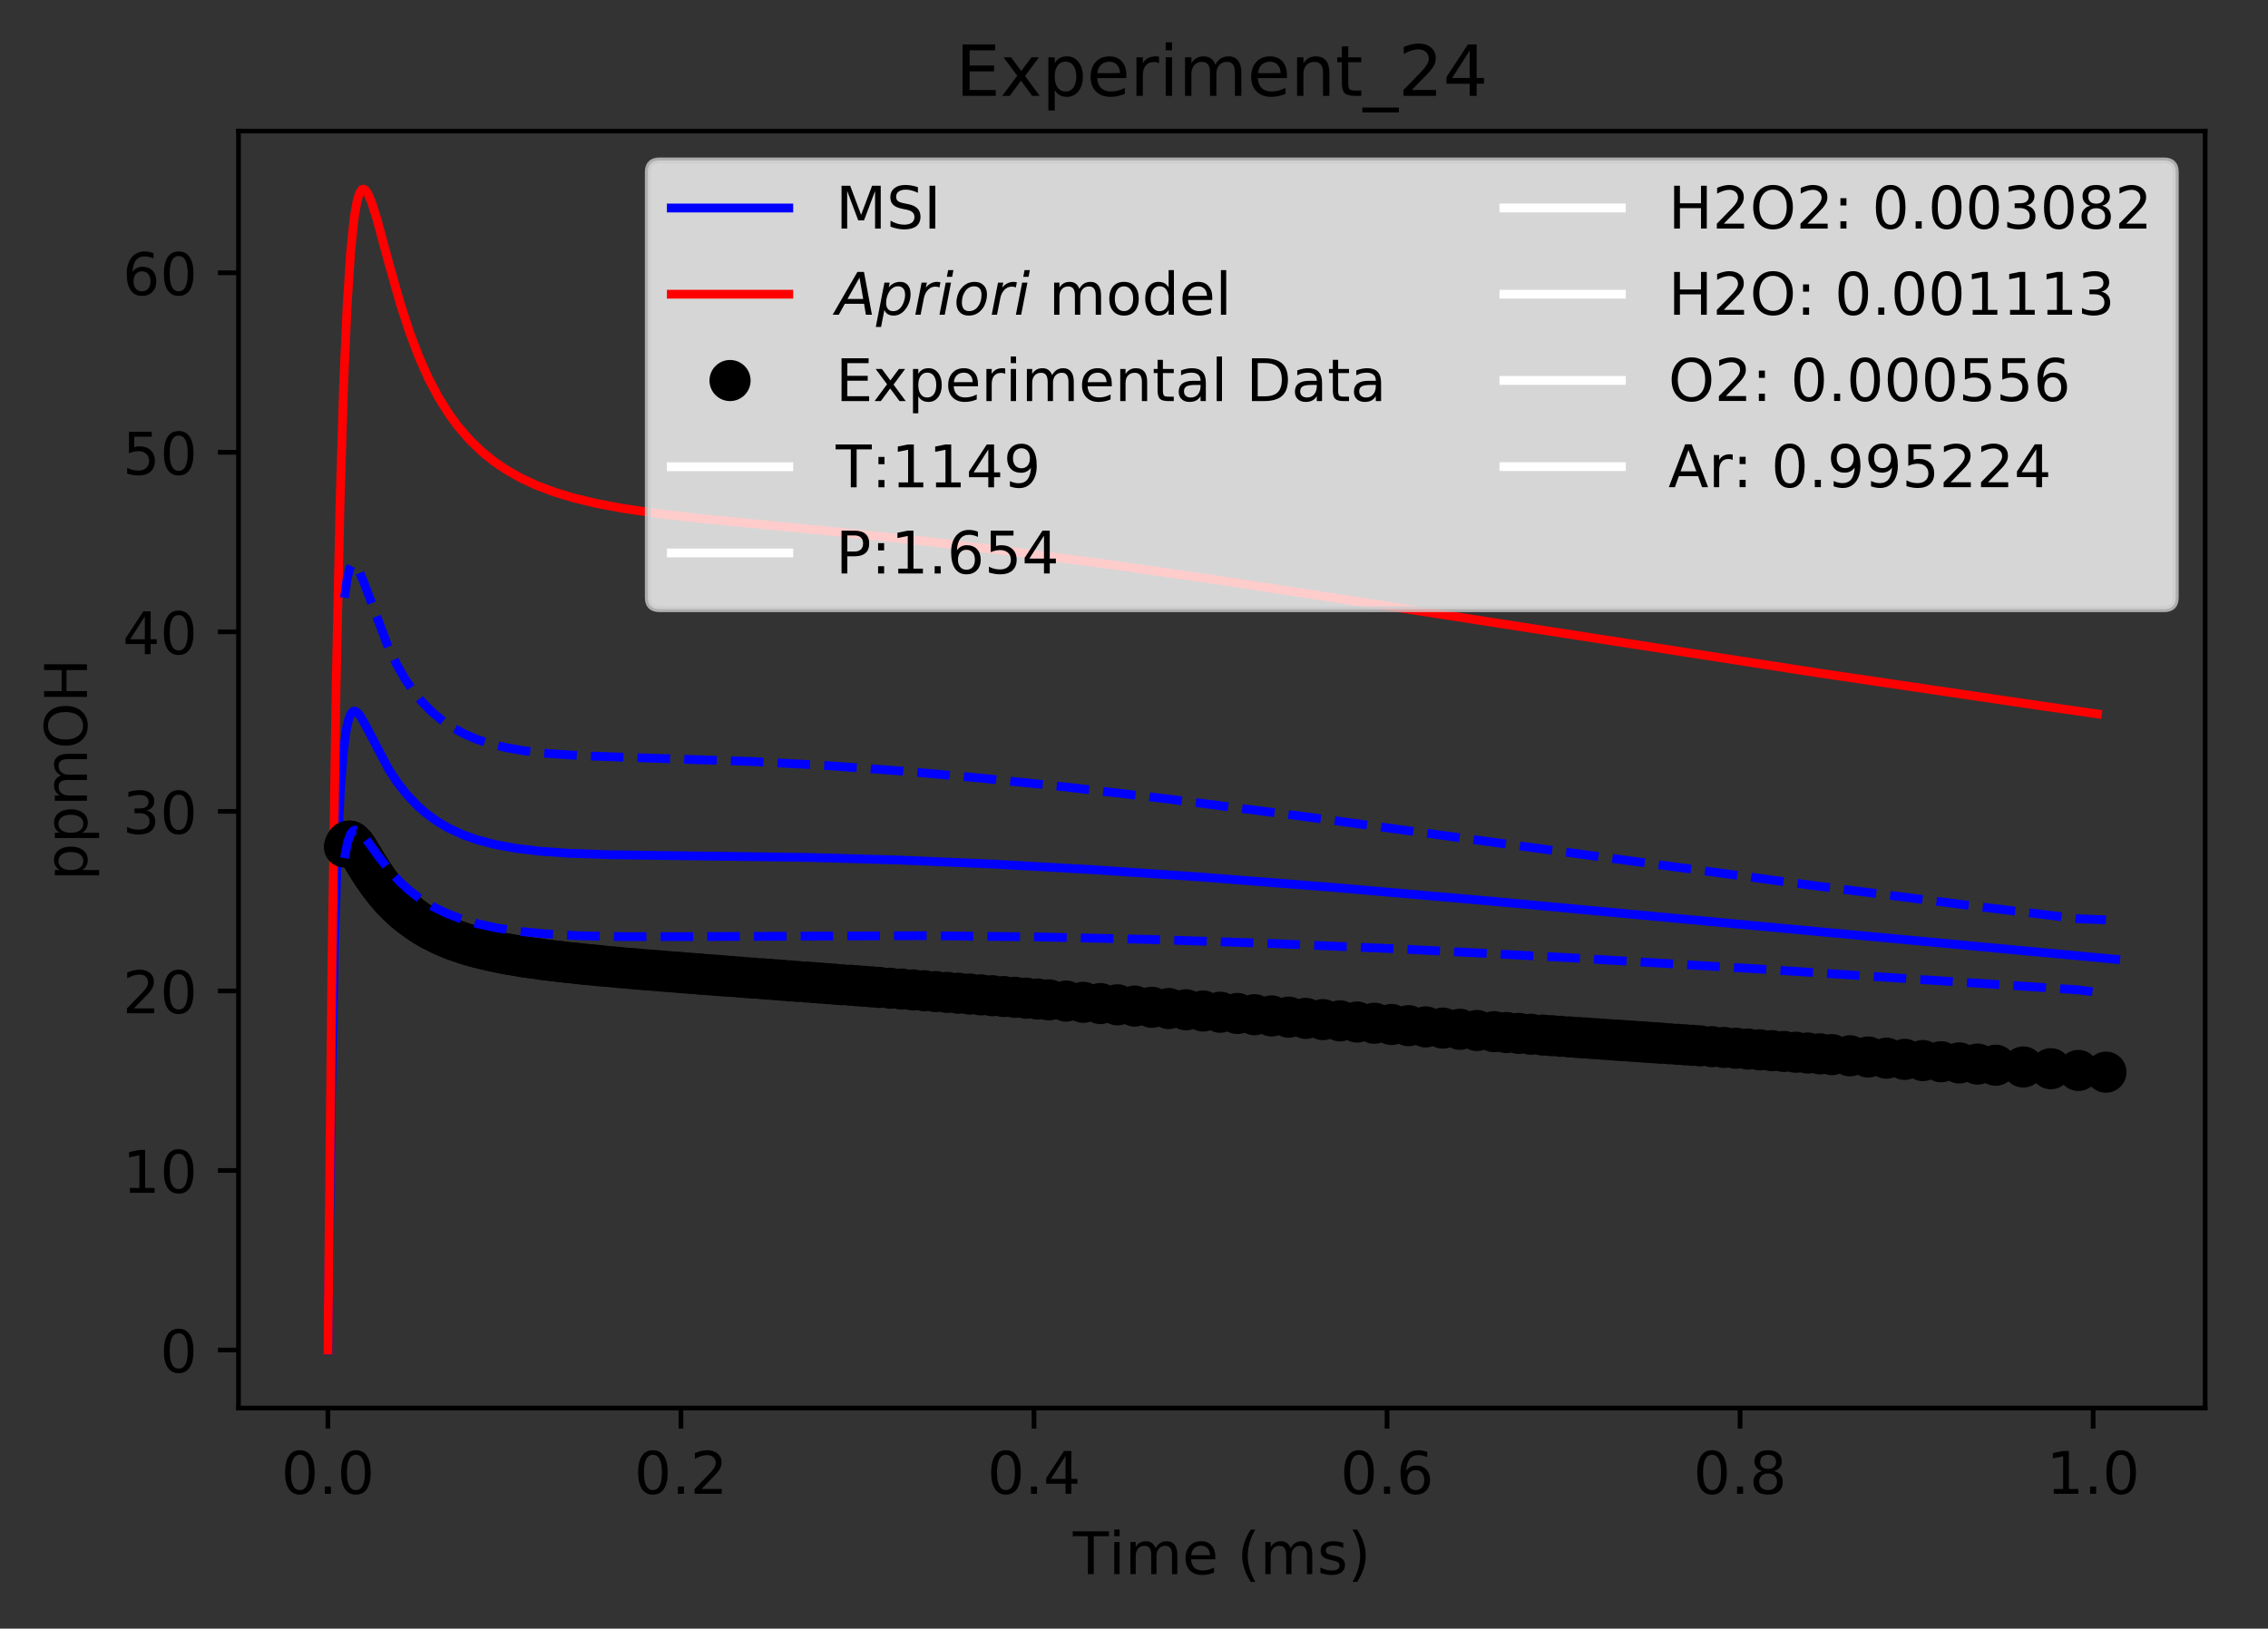 <?xml version="1.0" encoding="utf-8" standalone="no"?>
<!DOCTYPE svg PUBLIC "-//W3C//DTD SVG 1.1//EN"
  "http://www.w3.org/Graphics/SVG/1.1/DTD/svg11.dtd">
<!-- Created with matplotlib (https://matplotlib.org/) -->
<svg height="277.314pt" version="1.1" viewBox="0 0 386.103 277.314" width="386.103pt" xmlns="http://www.w3.org/2000/svg" xmlns:xlink="http://www.w3.org/1999/xlink">
 <rect x="0" y="0" width="386.103" height="277.314" fill="#333333" stroke="none"/>
 <defs>
  <style type="text/css">
*{stroke-linecap:butt;stroke-linejoin:round;}
  </style>
 </defs>
 <g id="figure_1">
  <g id="patch_1">
   <path d="M 0 277.314 
L 386.103 277.314 
L 386.103 0 
L 0 0 
z
" style="fill:none;"/>
  </g>
  <g id="axes_1">
   <g id="patch_2">
    <path d="M 40.603 239.758 
L 375.403 239.758 
L 375.403 22.318 
L 40.603 22.318 
z
" style="fill:none;"/>
   </g>
   <g id="matplotlib.axis_1">
    <g id="xtick_1">
     <g id="line2d_1">
      <defs>
       <path d="M 0 0 
L 0 3.5 
" id="md3ae546b64" style="stroke:#000000;stroke-width:0.8;"/>
      </defs>
      <g>
       <use style="stroke:#000000;stroke-width:0.8;" x="55.821" xlink:href="#md3ae546b64" y="239.758"/>
      </g>
     </g>
     <g id="text_1">
      <!-- 0.0 -->
      <defs>
       <path d="M 31.781 66.406 
Q 24.172 66.406 20.328 58.906 
Q 16.5 51.422 16.5 36.375 
Q 16.5 21.391 20.328 13.891 
Q 24.172 6.391 31.781 6.391 
Q 39.453 6.391 43.281 13.891 
Q 47.125 21.391 47.125 36.375 
Q 47.125 51.422 43.281 58.906 
Q 39.453 66.406 31.781 66.406 
z
M 31.781 74.219 
Q 44.047 74.219 50.516 64.516 
Q 56.984 54.828 56.984 36.375 
Q 56.984 17.969 50.516 8.266 
Q 44.047 -1.422 31.781 -1.422 
Q 19.531 -1.422 13.062 8.266 
Q 6.594 17.969 6.594 36.375 
Q 6.594 54.828 13.062 64.516 
Q 19.531 74.219 31.781 74.219 
z
" id="DejaVuSans-48"/>
       <path d="M 10.688 12.406 
L 21 12.406 
L 21 0 
L 10.688 0 
z
" id="DejaVuSans-46"/>
      </defs>
      <g transform="translate(47.87 254.357)scale(0.1 -0.1)">
       <use xlink:href="#DejaVuSans-48"/>
       <use x="63.623" xlink:href="#DejaVuSans-46"/>
       <use x="95.41" xlink:href="#DejaVuSans-48"/>
      </g>
     </g>
    </g>
    <g id="xtick_2">
     <g id="line2d_2">
      <g>
       <use style="stroke:#000000;stroke-width:0.8;" x="115.924" xlink:href="#md3ae546b64" y="239.758"/>
      </g>
     </g>
     <g id="text_2">
      <!-- 0.2 -->
      <defs>
       <path d="M 19.188 8.297 
L 53.609 8.297 
L 53.609 0 
L 7.328 0 
L 7.328 8.297 
Q 12.938 14.109 22.625 23.891 
Q 32.328 33.688 34.812 36.531 
Q 39.547 41.844 41.422 45.531 
Q 43.312 49.219 43.312 52.781 
Q 43.312 58.594 39.234 62.25 
Q 35.156 65.922 28.609 65.922 
Q 23.969 65.922 18.812 64.312 
Q 13.672 62.703 7.812 59.422 
L 7.812 69.391 
Q 13.766 71.781 18.938 73 
Q 24.125 74.219 28.422 74.219 
Q 39.75 74.219 46.484 68.547 
Q 53.219 62.891 53.219 53.422 
Q 53.219 48.922 51.531 44.891 
Q 49.859 40.875 45.406 35.406 
Q 44.188 33.984 37.641 27.219 
Q 31.109 20.453 19.188 8.297 
z
" id="DejaVuSans-50"/>
      </defs>
      <g transform="translate(107.972 254.357)scale(0.1 -0.1)">
       <use xlink:href="#DejaVuSans-48"/>
       <use x="63.623" xlink:href="#DejaVuSans-46"/>
       <use x="95.41" xlink:href="#DejaVuSans-50"/>
      </g>
     </g>
    </g>
    <g id="xtick_3">
     <g id="line2d_3">
      <g>
       <use style="stroke:#000000;stroke-width:0.8;" x="176.026" xlink:href="#md3ae546b64" y="239.758"/>
      </g>
     </g>
     <g id="text_3">
      <!-- 0.4 -->
      <defs>
       <path d="M 37.797 64.312 
L 12.891 25.391 
L 37.797 25.391 
z
M 35.203 72.906 
L 47.609 72.906 
L 47.609 25.391 
L 58.016 25.391 
L 58.016 17.188 
L 47.609 17.188 
L 47.609 0 
L 37.797 0 
L 37.797 17.188 
L 4.891 17.188 
L 4.891 26.703 
z
" id="DejaVuSans-52"/>
      </defs>
      <g transform="translate(168.075 254.357)scale(0.1 -0.1)">
       <use xlink:href="#DejaVuSans-48"/>
       <use x="63.623" xlink:href="#DejaVuSans-46"/>
       <use x="95.41" xlink:href="#DejaVuSans-52"/>
      </g>
     </g>
    </g>
    <g id="xtick_4">
     <g id="line2d_4">
      <g>
       <use style="stroke:#000000;stroke-width:0.8;" x="236.129" xlink:href="#md3ae546b64" y="239.758"/>
      </g>
     </g>
     <g id="text_4">
      <!-- 0.6 -->
      <defs>
       <path d="M 33.016 40.375 
Q 26.375 40.375 22.484 35.828 
Q 18.609 31.297 18.609 23.391 
Q 18.609 15.531 22.484 10.953 
Q 26.375 6.391 33.016 6.391 
Q 39.656 6.391 43.531 10.953 
Q 47.406 15.531 47.406 23.391 
Q 47.406 31.297 43.531 35.828 
Q 39.656 40.375 33.016 40.375 
z
M 52.594 71.297 
L 52.594 62.312 
Q 48.875 64.062 45.094 64.984 
Q 41.312 65.922 37.594 65.922 
Q 27.828 65.922 22.672 59.328 
Q 17.531 52.734 16.797 39.406 
Q 19.672 43.656 24.016 45.922 
Q 28.375 48.188 33.594 48.188 
Q 44.578 48.188 50.953 41.516 
Q 57.328 34.859 57.328 23.391 
Q 57.328 12.156 50.688 5.359 
Q 44.047 -1.422 33.016 -1.422 
Q 20.359 -1.422 13.672 8.266 
Q 6.984 17.969 6.984 36.375 
Q 6.984 53.656 15.188 63.938 
Q 23.391 74.219 37.203 74.219 
Q 40.922 74.219 44.703 73.484 
Q 48.484 72.75 52.594 71.297 
z
" id="DejaVuSans-54"/>
      </defs>
      <g transform="translate(228.177 254.357)scale(0.1 -0.1)">
       <use xlink:href="#DejaVuSans-48"/>
       <use x="63.623" xlink:href="#DejaVuSans-46"/>
       <use x="95.41" xlink:href="#DejaVuSans-54"/>
      </g>
     </g>
    </g>
    <g id="xtick_5">
     <g id="line2d_5">
      <g>
       <use style="stroke:#000000;stroke-width:0.8;" x="296.231" xlink:href="#md3ae546b64" y="239.758"/>
      </g>
     </g>
     <g id="text_5">
      <!-- 0.8 -->
      <defs>
       <path d="M 31.781 34.625 
Q 24.75 34.625 20.719 30.859 
Q 16.703 27.094 16.703 20.516 
Q 16.703 13.922 20.719 10.156 
Q 24.75 6.391 31.781 6.391 
Q 38.812 6.391 42.859 10.172 
Q 46.922 13.969 46.922 20.516 
Q 46.922 27.094 42.891 30.859 
Q 38.875 34.625 31.781 34.625 
z
M 21.922 38.812 
Q 15.578 40.375 12.031 44.719 
Q 8.5 49.078 8.5 55.328 
Q 8.5 64.062 14.719 69.141 
Q 20.953 74.219 31.781 74.219 
Q 42.672 74.219 48.875 69.141 
Q 55.078 64.062 55.078 55.328 
Q 55.078 49.078 51.531 44.719 
Q 48 40.375 41.703 38.812 
Q 48.828 37.156 52.797 32.312 
Q 56.781 27.484 56.781 20.516 
Q 56.781 9.906 50.312 4.234 
Q 43.844 -1.422 31.781 -1.422 
Q 19.734 -1.422 13.25 4.234 
Q 6.781 9.906 6.781 20.516 
Q 6.781 27.484 10.781 32.312 
Q 14.797 37.156 21.922 38.812 
z
M 18.312 54.391 
Q 18.312 48.734 21.844 45.562 
Q 25.391 42.391 31.781 42.391 
Q 38.141 42.391 41.719 45.562 
Q 45.312 48.734 45.312 54.391 
Q 45.312 60.062 41.719 63.234 
Q 38.141 66.406 31.781 66.406 
Q 25.391 66.406 21.844 63.234 
Q 18.312 60.062 18.312 54.391 
z
" id="DejaVuSans-56"/>
      </defs>
      <g transform="translate(288.28 254.357)scale(0.1 -0.1)">
       <use xlink:href="#DejaVuSans-48"/>
       <use x="63.623" xlink:href="#DejaVuSans-46"/>
       <use x="95.41" xlink:href="#DejaVuSans-56"/>
      </g>
     </g>
    </g>
    <g id="xtick_6">
     <g id="line2d_6">
      <g>
       <use style="stroke:#000000;stroke-width:0.8;" x="356.334" xlink:href="#md3ae546b64" y="239.758"/>
      </g>
     </g>
     <g id="text_6">
      <!-- 1.0 -->
      <defs>
       <path d="M 12.406 8.297 
L 28.516 8.297 
L 28.516 63.922 
L 10.984 60.406 
L 10.984 69.391 
L 28.422 72.906 
L 38.281 72.906 
L 38.281 8.297 
L 54.391 8.297 
L 54.391 0 
L 12.406 0 
z
" id="DejaVuSans-49"/>
      </defs>
      <g transform="translate(348.382 254.357)scale(0.1 -0.1)">
       <use xlink:href="#DejaVuSans-49"/>
       <use x="63.623" xlink:href="#DejaVuSans-46"/>
       <use x="95.41" xlink:href="#DejaVuSans-48"/>
      </g>
     </g>
    </g>
    <g id="text_7">
     <!-- Time (ms) -->
     <defs>
      <path d="M -0.297 72.906 
L 61.375 72.906 
L 61.375 64.594 
L 35.5 64.594 
L 35.5 0 
L 25.594 0 
L 25.594 64.594 
L -0.297 64.594 
z
" id="DejaVuSans-84"/>
      <path d="M 9.422 54.688 
L 18.406 54.688 
L 18.406 0 
L 9.422 0 
z
M 9.422 75.984 
L 18.406 75.984 
L 18.406 64.594 
L 9.422 64.594 
z
" id="DejaVuSans-105"/>
      <path d="M 52 44.188 
Q 55.375 50.25 60.062 53.125 
Q 64.75 56 71.094 56 
Q 79.641 56 84.281 50.016 
Q 88.922 44.047 88.922 33.016 
L 88.922 0 
L 79.891 0 
L 79.891 32.719 
Q 79.891 40.578 77.094 44.375 
Q 74.312 48.188 68.609 48.188 
Q 61.625 48.188 57.562 43.547 
Q 53.516 38.922 53.516 30.906 
L 53.516 0 
L 44.484 0 
L 44.484 32.719 
Q 44.484 40.625 41.703 44.406 
Q 38.922 48.188 33.109 48.188 
Q 26.219 48.188 22.156 43.531 
Q 18.109 38.875 18.109 30.906 
L 18.109 0 
L 9.078 0 
L 9.078 54.688 
L 18.109 54.688 
L 18.109 46.188 
Q 21.188 51.219 25.484 53.609 
Q 29.781 56 35.688 56 
Q 41.656 56 45.828 52.969 
Q 50 49.953 52 44.188 
z
" id="DejaVuSans-109"/>
      <path d="M 56.203 29.594 
L 56.203 25.203 
L 14.891 25.203 
Q 15.484 15.922 20.484 11.062 
Q 25.484 6.203 34.422 6.203 
Q 39.594 6.203 44.453 7.469 
Q 49.312 8.734 54.109 11.281 
L 54.109 2.781 
Q 49.266 0.734 44.188 -0.344 
Q 39.109 -1.422 33.891 -1.422 
Q 20.797 -1.422 13.156 6.188 
Q 5.516 13.812 5.516 26.812 
Q 5.516 40.234 12.766 48.109 
Q 20.016 56 32.328 56 
Q 43.359 56 49.781 48.891 
Q 56.203 41.797 56.203 29.594 
z
M 47.219 32.234 
Q 47.125 39.594 43.094 43.984 
Q 39.062 48.391 32.422 48.391 
Q 24.906 48.391 20.391 44.141 
Q 15.875 39.891 15.188 32.172 
z
" id="DejaVuSans-101"/>
      <path id="DejaVuSans-32"/>
      <path d="M 31 75.875 
Q 24.469 64.656 21.281 53.656 
Q 18.109 42.672 18.109 31.391 
Q 18.109 20.125 21.312 9.062 
Q 24.516 -2 31 -13.188 
L 23.188 -13.188 
Q 15.875 -1.703 12.234 9.375 
Q 8.594 20.453 8.594 31.391 
Q 8.594 42.281 12.203 53.312 
Q 15.828 64.359 23.188 75.875 
z
" id="DejaVuSans-40"/>
      <path d="M 44.281 53.078 
L 44.281 44.578 
Q 40.484 46.531 36.375 47.5 
Q 32.281 48.484 27.875 48.484 
Q 21.188 48.484 17.844 46.438 
Q 14.5 44.391 14.5 40.281 
Q 14.5 37.156 16.891 35.375 
Q 19.281 33.594 26.516 31.984 
L 29.594 31.297 
Q 39.156 29.25 43.188 25.516 
Q 47.219 21.781 47.219 15.094 
Q 47.219 7.469 41.188 3.016 
Q 35.156 -1.422 24.609 -1.422 
Q 20.219 -1.422 15.453 -0.562 
Q 10.688 0.297 5.422 2 
L 5.422 11.281 
Q 10.406 8.688 15.234 7.391 
Q 20.062 6.109 24.812 6.109 
Q 31.156 6.109 34.562 8.281 
Q 37.984 10.453 37.984 14.406 
Q 37.984 18.062 35.516 20.016 
Q 33.062 21.969 24.703 23.781 
L 21.578 24.516 
Q 13.234 26.266 9.516 29.906 
Q 5.812 33.547 5.812 39.891 
Q 5.812 47.609 11.281 51.797 
Q 16.75 56 26.812 56 
Q 31.781 56 36.172 55.266 
Q 40.578 54.547 44.281 53.078 
z
" id="DejaVuSans-115"/>
      <path d="M 8.016 75.875 
L 15.828 75.875 
Q 23.141 64.359 26.781 53.312 
Q 30.422 42.281 30.422 31.391 
Q 30.422 20.453 26.781 9.375 
Q 23.141 -1.703 15.828 -13.188 
L 8.016 -13.188 
Q 14.5 -2 17.703 9.062 
Q 20.906 20.125 20.906 31.391 
Q 20.906 42.672 17.703 53.656 
Q 14.5 64.656 8.016 75.875 
z
" id="DejaVuSans-41"/>
     </defs>
     <g transform="translate(182.65 268.035)scale(0.1 -0.1)">
      <use xlink:href="#DejaVuSans-84"/>
      <use x="61.037" xlink:href="#DejaVuSans-105"/>
      <use x="88.82" xlink:href="#DejaVuSans-109"/>
      <use x="186.232" xlink:href="#DejaVuSans-101"/>
      <use x="247.756" xlink:href="#DejaVuSans-32"/>
      <use x="279.543" xlink:href="#DejaVuSans-40"/>
      <use x="318.557" xlink:href="#DejaVuSans-109"/>
      <use x="415.969" xlink:href="#DejaVuSans-115"/>
      <use x="468.068" xlink:href="#DejaVuSans-41"/>
     </g>
    </g>
   </g>
   <g id="matplotlib.axis_2">
    <g id="ytick_1">
     <g id="line2d_7">
      <defs>
       <path d="M 0 0 
L -3.5 0 
" id="mb51146ca30" style="stroke:#000000;stroke-width:0.8;"/>
      </defs>
      <g>
       <use style="stroke:#000000;stroke-width:0.8;" x="40.603" xlink:href="#mb51146ca30" y="229.874"/>
      </g>
     </g>
     <g id="text_8">
      <!-- 0 -->
      <g transform="translate(27.241 233.674)scale(0.1 -0.1)">
       <use xlink:href="#DejaVuSans-48"/>
      </g>
     </g>
    </g>
    <g id="ytick_2">
     <g id="line2d_8">
      <g>
       <use style="stroke:#000000;stroke-width:0.8;" x="40.603" xlink:href="#mb51146ca30" y="199.303"/>
      </g>
     </g>
     <g id="text_9">
      <!-- 10 -->
      <g transform="translate(20.878 203.102)scale(0.1 -0.1)">
       <use xlink:href="#DejaVuSans-49"/>
       <use x="63.623" xlink:href="#DejaVuSans-48"/>
      </g>
     </g>
    </g>
    <g id="ytick_3">
     <g id="line2d_9">
      <g>
       <use style="stroke:#000000;stroke-width:0.8;" x="40.603" xlink:href="#mb51146ca30" y="168.731"/>
      </g>
     </g>
     <g id="text_10">
      <!-- 20 -->
      <g transform="translate(20.878 172.53)scale(0.1 -0.1)">
       <use xlink:href="#DejaVuSans-50"/>
       <use x="63.623" xlink:href="#DejaVuSans-48"/>
      </g>
     </g>
    </g>
    <g id="ytick_4">
     <g id="line2d_10">
      <g>
       <use style="stroke:#000000;stroke-width:0.8;" x="40.603" xlink:href="#mb51146ca30" y="138.159"/>
      </g>
     </g>
     <g id="text_11">
      <!-- 30 -->
      <defs>
       <path d="M 40.578 39.312 
Q 47.656 37.797 51.625 33 
Q 55.609 28.219 55.609 21.188 
Q 55.609 10.406 48.188 4.484 
Q 40.766 -1.422 27.094 -1.422 
Q 22.516 -1.422 17.656 -0.516 
Q 12.797 0.391 7.625 2.203 
L 7.625 11.719 
Q 11.719 9.328 16.594 8.109 
Q 21.484 6.891 26.812 6.891 
Q 36.078 6.891 40.938 10.547 
Q 45.797 14.203 45.797 21.188 
Q 45.797 27.641 41.281 31.266 
Q 36.766 34.906 28.719 34.906 
L 20.219 34.906 
L 20.219 43.016 
L 29.109 43.016 
Q 36.375 43.016 40.234 45.922 
Q 44.094 48.828 44.094 54.297 
Q 44.094 59.906 40.109 62.906 
Q 36.141 65.922 28.719 65.922 
Q 24.656 65.922 20.016 65.031 
Q 15.375 64.156 9.812 62.312 
L 9.812 71.094 
Q 15.438 72.656 20.344 73.438 
Q 25.25 74.219 29.594 74.219 
Q 40.828 74.219 47.359 69.109 
Q 53.906 64.016 53.906 55.328 
Q 53.906 49.266 50.438 45.094 
Q 46.969 40.922 40.578 39.312 
z
" id="DejaVuSans-51"/>
      </defs>
      <g transform="translate(20.878 141.958)scale(0.1 -0.1)">
       <use xlink:href="#DejaVuSans-51"/>
       <use x="63.623" xlink:href="#DejaVuSans-48"/>
      </g>
     </g>
    </g>
    <g id="ytick_5">
     <g id="line2d_11">
      <g>
       <use style="stroke:#000000;stroke-width:0.8;" x="40.603" xlink:href="#mb51146ca30" y="107.587"/>
      </g>
     </g>
     <g id="text_12">
      <!-- 40 -->
      <g transform="translate(20.878 111.387)scale(0.1 -0.1)">
       <use xlink:href="#DejaVuSans-52"/>
       <use x="63.623" xlink:href="#DejaVuSans-48"/>
      </g>
     </g>
    </g>
    <g id="ytick_6">
     <g id="line2d_12">
      <g>
       <use style="stroke:#000000;stroke-width:0.8;" x="40.603" xlink:href="#mb51146ca30" y="77.015"/>
      </g>
     </g>
     <g id="text_13">
      <!-- 50 -->
      <defs>
       <path d="M 10.797 72.906 
L 49.516 72.906 
L 49.516 64.594 
L 19.828 64.594 
L 19.828 46.734 
Q 21.969 47.469 24.109 47.828 
Q 26.266 48.188 28.422 48.188 
Q 40.625 48.188 47.75 41.5 
Q 54.891 34.812 54.891 23.391 
Q 54.891 11.625 47.562 5.094 
Q 40.234 -1.422 26.906 -1.422 
Q 22.312 -1.422 17.547 -0.641 
Q 12.797 0.141 7.719 1.703 
L 7.719 11.625 
Q 12.109 9.234 16.797 8.062 
Q 21.484 6.891 26.703 6.891 
Q 35.156 6.891 40.078 11.328 
Q 45.016 15.766 45.016 23.391 
Q 45.016 31 40.078 35.438 
Q 35.156 39.891 26.703 39.891 
Q 22.75 39.891 18.812 39.016 
Q 14.891 38.141 10.797 36.281 
z
" id="DejaVuSans-53"/>
      </defs>
      <g transform="translate(20.878 80.815)scale(0.1 -0.1)">
       <use xlink:href="#DejaVuSans-53"/>
       <use x="63.623" xlink:href="#DejaVuSans-48"/>
      </g>
     </g>
    </g>
    <g id="ytick_7">
     <g id="line2d_13">
      <g>
       <use style="stroke:#000000;stroke-width:0.8;" x="40.603" xlink:href="#mb51146ca30" y="46.444"/>
      </g>
     </g>
     <g id="text_14">
      <!-- 60 -->
      <g transform="translate(20.878 50.243)scale(0.1 -0.1)">
       <use xlink:href="#DejaVuSans-54"/>
       <use x="63.623" xlink:href="#DejaVuSans-48"/>
      </g>
     </g>
    </g>
    <g id="text_15">
     <!-- ppmOH -->
     <defs>
      <path d="M 18.109 8.203 
L 18.109 -20.797 
L 9.078 -20.797 
L 9.078 54.688 
L 18.109 54.688 
L 18.109 46.391 
Q 20.953 51.266 25.266 53.625 
Q 29.594 56 35.594 56 
Q 45.562 56 51.781 48.094 
Q 58.016 40.188 58.016 27.297 
Q 58.016 14.406 51.781 6.484 
Q 45.562 -1.422 35.594 -1.422 
Q 29.594 -1.422 25.266 0.953 
Q 20.953 3.328 18.109 8.203 
z
M 48.688 27.297 
Q 48.688 37.203 44.609 42.844 
Q 40.531 48.484 33.406 48.484 
Q 26.266 48.484 22.188 42.844 
Q 18.109 37.203 18.109 27.297 
Q 18.109 17.391 22.188 11.75 
Q 26.266 6.109 33.406 6.109 
Q 40.531 6.109 44.609 11.75 
Q 48.688 17.391 48.688 27.297 
z
" id="DejaVuSans-112"/>
      <path d="M 39.406 66.219 
Q 28.656 66.219 22.328 58.203 
Q 16.016 50.203 16.016 36.375 
Q 16.016 22.609 22.328 14.594 
Q 28.656 6.594 39.406 6.594 
Q 50.141 6.594 56.422 14.594 
Q 62.703 22.609 62.703 36.375 
Q 62.703 50.203 56.422 58.203 
Q 50.141 66.219 39.406 66.219 
z
M 39.406 74.219 
Q 54.734 74.219 63.906 63.938 
Q 73.094 53.656 73.094 36.375 
Q 73.094 19.141 63.906 8.859 
Q 54.734 -1.422 39.406 -1.422 
Q 24.031 -1.422 14.812 8.828 
Q 5.609 19.094 5.609 36.375 
Q 5.609 53.656 14.812 63.938 
Q 24.031 74.219 39.406 74.219 
z
" id="DejaVuSans-79"/>
      <path d="M 9.812 72.906 
L 19.672 72.906 
L 19.672 43.016 
L 55.516 43.016 
L 55.516 72.906 
L 65.375 72.906 
L 65.375 0 
L 55.516 0 
L 55.516 34.719 
L 19.672 34.719 
L 19.672 0 
L 9.812 0 
z
" id="DejaVuSans-72"/>
     </defs>
     <g transform="translate(14.798 149.953)rotate(-90)scale(0.1 -0.1)">
      <use xlink:href="#DejaVuSans-112"/>
      <use x="63.477" xlink:href="#DejaVuSans-112"/>
      <use x="126.953" xlink:href="#DejaVuSans-109"/>
      <use x="224.365" xlink:href="#DejaVuSans-79"/>
      <use x="303.076" xlink:href="#DejaVuSans-72"/>
     </g>
    </g>
   </g>
   <g id="line2d_14">
    <path clip-path="url(#paa41fe72fa)" d="M 55.821 229.874 
L 56.336 190.518 
L 56.897 162.311 
L 57.442 144.88 
L 57.937 134.721 
L 58.459 128.013 
L 58.981 124.087 
L 59.428 122.225 
L 59.801 121.415 
L 60.173 121.09 
L 60.472 121.09 
L 60.882 121.363 
L 61.441 122.084 
L 62.336 123.685 
L 66.152 130.963 
L 67.672 133.269 
L 69.205 135.232 
L 70.993 137.132 
L 72.526 138.482 
L 74.487 139.905 
L 76.448 141.05 
L 78.827 142.145 
L 81.206 142.989 
L 84.179 143.777 
L 87.747 144.438 
L 91.91 144.938 
L 96.668 145.282 
L 103.627 145.536 
L 115.285 145.698 
L 137.817 146.006 
L 152.79 146.435 
L 169.26 147.14 
L 186.338 148.103 
L 204.35 149.329 
L 226.775 151.088 
L 253.685 153.43 
L 295.278 157.298 
L 360.185 163.349 
L 360.185 163.349 
" style="fill:none;stroke:#0000ff;stroke-linecap:square;stroke-width:1.5;"/>
   </g>
   <g id="line2d_15">
    <path clip-path="url(#paa41fe72fa)" d="M 55.821 229.874 
L 56.492 166.009 
L 57.223 116.767 
L 57.888 85.662 
L 58.487 65.931 
L 59.089 52.131 
L 59.691 42.896 
L 60.292 37.085 
L 60.794 34.213 
L 61.195 32.905 
L 61.597 32.292 
L 61.898 32.202 
L 62.2 32.372 
L 62.652 33.022 
L 63.255 34.435 
L 64.159 37.288 
L 66.119 44.543 
L 68.155 51.749 
L 69.741 56.617 
L 71.326 60.796 
L 72.912 64.358 
L 74.627 67.62 
L 76.354 70.391 
L 77.907 72.521 
L 79.979 74.924 
L 82.05 76.922 
L 84.122 78.594 
L 86.193 80.001 
L 88.783 81.462 
L 91.372 82.659 
L 94.484 83.827 
L 97.596 84.768 
L 101.485 85.708 
L 106.153 86.588 
L 112.299 87.484 
L 120.056 88.374 
L 138.071 90.128 
L 155.806 91.961 
L 171.884 93.865 
L 189.374 96.184 
L 208.896 99.006 
L 237.566 103.407 
L 309.611 114.595 
L 345.205 119.856 
L 357.069 121.565 
L 357.069 121.565 
" style="fill:none;stroke:#ff0000;stroke-linecap:square;stroke-width:1.5;"/>
   </g>
   <g id="line2d_16">
    <defs>
     <path d="M 0 3 
C 0.796 3 1.559 2.684 2.121 2.121 
C 2.684 1.559 3 0.796 3 0 
C 3 -0.796 2.684 -1.559 2.121 -2.121 
C 1.559 -2.684 0.796 -3 0 -3 
C -0.796 -3 -1.559 -2.684 -2.121 -2.121 
C -2.684 -1.559 -3 -0.796 -3 0 
C -3 0.796 -2.684 1.559 -2.121 2.121 
C -1.559 2.684 -0.796 3 0 3 
z
" id="m609ba3dcf7" style="stroke:#000000;"/>
    </defs>
    <g clip-path="url(#paa41fe72fa)">
     <use style="stroke:#000000;" x="58.652" xlink:href="#m609ba3dcf7" y="144.225"/>
     <use style="stroke:#000000;" x="58.697" xlink:href="#m609ba3dcf7" y="144.099"/>
     <use style="stroke:#000000;" x="58.763" xlink:href="#m609ba3dcf7" y="143.928"/>
     <use style="stroke:#000000;" x="58.826" xlink:href="#m609ba3dcf7" y="143.78"/>
     <use style="stroke:#000000;" x="58.887" xlink:href="#m609ba3dcf7" y="143.653"/>
     <use style="stroke:#000000;" x="58.977" xlink:href="#m609ba3dcf7" y="143.546"/>
     <use style="stroke:#000000;" x="59.037" xlink:href="#m609ba3dcf7" y="143.457"/>
     <use style="stroke:#000000;" x="59.097" xlink:href="#m609ba3dcf7" y="143.384"/>
     <use style="stroke:#000000;" x="59.157" xlink:href="#m609ba3dcf7" y="143.327"/>
     <use style="stroke:#000000;" x="59.247" xlink:href="#m609ba3dcf7" y="143.284"/>
     <use style="stroke:#000000;" x="59.307" xlink:href="#m609ba3dcf7" y="143.254"/>
     <use style="stroke:#000000;" x="59.367" xlink:href="#m609ba3dcf7" y="143.237"/>
     <use style="stroke:#000000;" x="59.427" xlink:href="#m609ba3dcf7" y="143.231"/>
     <use style="stroke:#000000;" x="59.518" xlink:href="#m609ba3dcf7" y="143.236"/>
     <use style="stroke:#000000;" x="59.578" xlink:href="#m609ba3dcf7" y="143.251"/>
     <use style="stroke:#000000;" x="59.638" xlink:href="#m609ba3dcf7" y="143.274"/>
     <use style="stroke:#000000;" x="59.698" xlink:href="#m609ba3dcf7" y="143.306"/>
     <use style="stroke:#000000;" x="59.788" xlink:href="#m609ba3dcf7" y="143.345"/>
     <use style="stroke:#000000;" x="59.848" xlink:href="#m609ba3dcf7" y="143.392"/>
     <use style="stroke:#000000;" x="59.908" xlink:href="#m609ba3dcf7" y="143.445"/>
     <use style="stroke:#000000;" x="59.968" xlink:href="#m609ba3dcf7" y="143.504"/>
     <use style="stroke:#000000;" x="60.059" xlink:href="#m609ba3dcf7" y="143.568"/>
     <use style="stroke:#000000;" x="60.119" xlink:href="#m609ba3dcf7" y="143.638"/>
     <use style="stroke:#000000;" x="60.179" xlink:href="#m609ba3dcf7" y="143.712"/>
     <use style="stroke:#000000;" x="60.269" xlink:href="#m609ba3dcf7" y="143.791"/>
     <use style="stroke:#000000;" x="60.329" xlink:href="#m609ba3dcf7" y="143.873"/>
     <use style="stroke:#000000;" x="60.389" xlink:href="#m609ba3dcf7" y="143.959"/>
     <use style="stroke:#000000;" x="60.449" xlink:href="#m609ba3dcf7" y="144.048"/>
     <use style="stroke:#000000;" x="60.539" xlink:href="#m609ba3dcf7" y="144.14"/>
     <use style="stroke:#000000;" x="60.599" xlink:href="#m609ba3dcf7" y="144.235"/>
     <use style="stroke:#000000;" x="60.66" xlink:href="#m609ba3dcf7" y="144.332"/>
     <use style="stroke:#000000;" x="60.72" xlink:href="#m609ba3dcf7" y="144.432"/>
     <use style="stroke:#000000;" x="60.81" xlink:href="#m609ba3dcf7" y="144.533"/>
     <use style="stroke:#000000;" x="60.87" xlink:href="#m609ba3dcf7" y="144.636"/>
     <use style="stroke:#000000;" x="60.93" xlink:href="#m609ba3dcf7" y="144.74"/>
     <use style="stroke:#000000;" x="60.99" xlink:href="#m609ba3dcf7" y="144.846"/>
     <use style="stroke:#000000;" x="61.08" xlink:href="#m609ba3dcf7" y="144.953"/>
     <use style="stroke:#000000;" x="61.14" xlink:href="#m609ba3dcf7" y="145.062"/>
     <use style="stroke:#000000;" x="61.2" xlink:href="#m609ba3dcf7" y="145.171"/>
     <use style="stroke:#000000;" x="61.291" xlink:href="#m609ba3dcf7" y="145.338"/>
     <use style="stroke:#000000;" x="61.411" xlink:href="#m609ba3dcf7" y="145.506"/>
     <use style="stroke:#000000;" x="61.501" xlink:href="#m609ba3dcf7" y="145.675"/>
     <use style="stroke:#000000;" x="61.621" xlink:href="#m609ba3dcf7" y="145.846"/>
     <use style="stroke:#000000;" x="61.711" xlink:href="#m609ba3dcf7" y="146.016"/>
     <use style="stroke:#000000;" x="61.832" xlink:href="#m609ba3dcf7" y="146.187"/>
     <use style="stroke:#000000;" x="61.922" xlink:href="#m609ba3dcf7" y="146.358"/>
     <use style="stroke:#000000;" x="62.012" xlink:href="#m609ba3dcf7" y="146.528"/>
     <use style="stroke:#000000;" x="62.132" xlink:href="#m609ba3dcf7" y="146.699"/>
     <use style="stroke:#000000;" x="62.222" xlink:href="#m609ba3dcf7" y="146.868"/>
     <use style="stroke:#000000;" x="62.342" xlink:href="#m609ba3dcf7" y="147.037"/>
     <use style="stroke:#000000;" x="62.433" xlink:href="#m609ba3dcf7" y="147.205"/>
     <use style="stroke:#000000;" x="62.523" xlink:href="#m609ba3dcf7" y="147.373"/>
     <use style="stroke:#000000;" x="62.643" xlink:href="#m609ba3dcf7" y="147.539"/>
     <use style="stroke:#000000;" x="62.733" xlink:href="#m609ba3dcf7" y="147.704"/>
     <use style="stroke:#000000;" x="62.853" xlink:href="#m609ba3dcf7" y="147.867"/>
     <use style="stroke:#000000;" x="62.943" xlink:href="#m609ba3dcf7" y="148.03"/>
     <use style="stroke:#000000;" x="63.064" xlink:href="#m609ba3dcf7" y="148.192"/>
     <use style="stroke:#000000;" x="63.154" xlink:href="#m609ba3dcf7" y="148.352"/>
     <use style="stroke:#000000;" x="63.244" xlink:href="#m609ba3dcf7" y="148.51"/>
     <use style="stroke:#000000;" x="63.364" xlink:href="#m609ba3dcf7" y="148.668"/>
     <use style="stroke:#000000;" x="63.454" xlink:href="#m609ba3dcf7" y="148.824"/>
     <use style="stroke:#000000;" x="63.575" xlink:href="#m609ba3dcf7" y="148.978"/>
     <use style="stroke:#000000;" x="63.665" xlink:href="#m609ba3dcf7" y="149.131"/>
     <use style="stroke:#000000;" x="63.755" xlink:href="#m609ba3dcf7" y="149.283"/>
     <use style="stroke:#000000;" x="63.935" xlink:href="#m609ba3dcf7" y="149.509"/>
     <use style="stroke:#000000;" x="64.085" xlink:href="#m609ba3dcf7" y="149.733"/>
     <use style="stroke:#000000;" x="64.236" xlink:href="#m609ba3dcf7" y="149.952"/>
     <use style="stroke:#000000;" x="64.386" xlink:href="#m609ba3dcf7" y="150.169"/>
     <use style="stroke:#000000;" x="64.536" xlink:href="#m609ba3dcf7" y="150.382"/>
     <use style="stroke:#000000;" x="64.686" xlink:href="#m609ba3dcf7" y="150.592"/>
     <use style="stroke:#000000;" x="64.867" xlink:href="#m609ba3dcf7" y="150.799"/>
     <use style="stroke:#000000;" x="65.017" xlink:href="#m609ba3dcf7" y="151.002"/>
     <use style="stroke:#000000;" x="65.167" xlink:href="#m609ba3dcf7" y="151.202"/>
     <use style="stroke:#000000;" x="65.317" xlink:href="#m609ba3dcf7" y="151.399"/>
     <use style="stroke:#000000;" x="65.468" xlink:href="#m609ba3dcf7" y="151.592"/>
     <use style="stroke:#000000;" x="65.618" xlink:href="#m609ba3dcf7" y="151.783"/>
     <use style="stroke:#000000;" x="65.798" xlink:href="#m609ba3dcf7" y="151.971"/>
     <use style="stroke:#000000;" x="65.949" xlink:href="#m609ba3dcf7" y="152.155"/>
     <use style="stroke:#000000;" x="66.099" xlink:href="#m609ba3dcf7" y="152.336"/>
     <use style="stroke:#000000;" x="66.249" xlink:href="#m609ba3dcf7" y="152.515"/>
     <use style="stroke:#000000;" x="66.399" xlink:href="#m609ba3dcf7" y="152.691"/>
     <use style="stroke:#000000;" x="66.55" xlink:href="#m609ba3dcf7" y="152.864"/>
     <use style="stroke:#000000;" x="66.79" xlink:href="#m609ba3dcf7" y="153.122"/>
     <use style="stroke:#000000;" x="67.03" xlink:href="#m609ba3dcf7" y="153.373"/>
     <use style="stroke:#000000;" x="67.271" xlink:href="#m609ba3dcf7" y="153.619"/>
     <use style="stroke:#000000;" x="67.511" xlink:href="#m609ba3dcf7" y="153.858"/>
     <use style="stroke:#000000;" x="67.752" xlink:href="#m609ba3dcf7" y="154.092"/>
     <use style="stroke:#000000;" x="67.992" xlink:href="#m609ba3dcf7" y="154.32"/>
     <use style="stroke:#000000;" x="68.232" xlink:href="#m609ba3dcf7" y="154.542"/>
     <use style="stroke:#000000;" x="68.443" xlink:href="#m609ba3dcf7" y="154.759"/>
     <use style="stroke:#000000;" x="68.683" xlink:href="#m609ba3dcf7" y="154.971"/>
     <use style="stroke:#000000;" x="68.924" xlink:href="#m609ba3dcf7" y="155.177"/>
     <use style="stroke:#000000;" x="69.284" xlink:href="#m609ba3dcf7" y="155.485"/>
     <use style="stroke:#000000;" x="69.645" xlink:href="#m609ba3dcf7" y="155.781"/>
     <use style="stroke:#000000;" x="70.036" xlink:href="#m609ba3dcf7" y="156.066"/>
     <use style="stroke:#000000;" x="70.396" xlink:href="#m609ba3dcf7" y="156.34"/>
     <use style="stroke:#000000;" x="70.757" xlink:href="#m609ba3dcf7" y="156.605"/>
     <use style="stroke:#000000;" x="71.117" xlink:href="#m609ba3dcf7" y="156.86"/>
     <use style="stroke:#000000;" x="71.478" xlink:href="#m609ba3dcf7" y="157.106"/>
     <use style="stroke:#000000;" x="71.839" xlink:href="#m609ba3dcf7" y="157.343"/>
     <use style="stroke:#000000;" x="72.199" xlink:href="#m609ba3dcf7" y="157.571"/>
     <use style="stroke:#000000;" x="72.56" xlink:href="#m609ba3dcf7" y="157.791"/>
     <use style="stroke:#000000;" x="72.92" xlink:href="#m609ba3dcf7" y="158.003"/>
     <use style="stroke:#000000;" x="73.281" xlink:href="#m609ba3dcf7" y="158.208"/>
     <use style="stroke:#000000;" x="73.642" xlink:href="#m609ba3dcf7" y="158.405"/>
     <use style="stroke:#000000;" x="74.032" xlink:href="#m609ba3dcf7" y="158.595"/>
     <use style="stroke:#000000;" x="74.393" xlink:href="#m609ba3dcf7" y="158.779"/>
     <use style="stroke:#000000;" x="74.754" xlink:href="#m609ba3dcf7" y="158.957"/>
     <use style="stroke:#000000;" x="75.114" xlink:href="#m609ba3dcf7" y="159.128"/>
     <use style="stroke:#000000;" x="75.475" xlink:href="#m609ba3dcf7" y="159.293"/>
     <use style="stroke:#000000;" x="75.835" xlink:href="#m609ba3dcf7" y="159.453"/>
     <use style="stroke:#000000;" x="76.196" xlink:href="#m609ba3dcf7" y="159.608"/>
     <use style="stroke:#000000;" x="76.557" xlink:href="#m609ba3dcf7" y="159.757"/>
     <use style="stroke:#000000;" x="76.917" xlink:href="#m609ba3dcf7" y="159.901"/>
     <use style="stroke:#000000;" x="77.278" xlink:href="#m609ba3dcf7" y="160.041"/>
     <use style="stroke:#000000;" x="77.638" xlink:href="#m609ba3dcf7" y="160.176"/>
     <use style="stroke:#000000;" x="78.029" xlink:href="#m609ba3dcf7" y="160.306"/>
     <use style="stroke:#000000;" x="78.39" xlink:href="#m609ba3dcf7" y="160.433"/>
     <use style="stroke:#000000;" x="78.75" xlink:href="#m609ba3dcf7" y="160.555"/>
     <use style="stroke:#000000;" x="79.111" xlink:href="#m609ba3dcf7" y="160.674"/>
     <use style="stroke:#000000;" x="79.472" xlink:href="#m609ba3dcf7" y="160.788"/>
     <use style="stroke:#000000;" x="79.832" xlink:href="#m609ba3dcf7" y="160.9"/>
     <use style="stroke:#000000;" x="80.193" xlink:href="#m609ba3dcf7" y="161.008"/>
     <use style="stroke:#000000;" x="80.553" xlink:href="#m609ba3dcf7" y="161.112"/>
     <use style="stroke:#000000;" x="80.914" xlink:href="#m609ba3dcf7" y="161.214"/>
     <use style="stroke:#000000;" x="81.275" xlink:href="#m609ba3dcf7" y="161.313"/>
     <use style="stroke:#000000;" x="81.846" xlink:href="#m609ba3dcf7" y="161.457"/>
     <use style="stroke:#000000;" x="82.387" xlink:href="#m609ba3dcf7" y="161.595"/>
     <use style="stroke:#000000;" x="82.928" xlink:href="#m609ba3dcf7" y="161.727"/>
     <use style="stroke:#000000;" x="83.498" xlink:href="#m609ba3dcf7" y="161.853"/>
     <use style="stroke:#000000;" x="84.039" xlink:href="#m609ba3dcf7" y="161.975"/>
     <use style="stroke:#000000;" x="84.58" xlink:href="#m609ba3dcf7" y="162.092"/>
     <use style="stroke:#000000;" x="85.151" xlink:href="#m609ba3dcf7" y="162.204"/>
     <use style="stroke:#000000;" x="85.692" xlink:href="#m609ba3dcf7" y="162.312"/>
     <use style="stroke:#000000;" x="86.173" xlink:href="#m609ba3dcf7" y="162.417"/>
     <use style="stroke:#000000;" x="86.774" xlink:href="#m609ba3dcf7" y="162.517"/>
     <use style="stroke:#000000;" x="87.375" xlink:href="#m609ba3dcf7" y="162.614"/>
     <use style="stroke:#000000;" x="87.976" xlink:href="#m609ba3dcf7" y="162.708"/>
     <use style="stroke:#000000;" x="88.577" xlink:href="#m609ba3dcf7" y="162.798"/>
     <use style="stroke:#000000;" x="88.878" xlink:href="#m609ba3dcf7" y="162.886"/>
     <use style="stroke:#000000;" x="89.479" xlink:href="#m609ba3dcf7" y="162.971"/>
     <use style="stroke:#000000;" x="90.08" xlink:href="#m609ba3dcf7" y="163.053"/>
     <use style="stroke:#000000;" x="90.681" xlink:href="#m609ba3dcf7" y="163.133"/>
     <use style="stroke:#000000;" x="91.282" xlink:href="#m609ba3dcf7" y="163.211"/>
     <use style="stroke:#000000;" x="91.883" xlink:href="#m609ba3dcf7" y="163.286"/>
     <use style="stroke:#000000;" x="92.183" xlink:href="#m609ba3dcf7" y="163.36"/>
     <use style="stroke:#000000;" x="92.784" xlink:href="#m609ba3dcf7" y="163.431"/>
     <use style="stroke:#000000;" x="93.385" xlink:href="#m609ba3dcf7" y="163.501"/>
     <use style="stroke:#000000;" x="93.986" xlink:href="#m609ba3dcf7" y="163.569"/>
     <use style="stroke:#000000;" x="94.587" xlink:href="#m609ba3dcf7" y="163.636"/>
     <use style="stroke:#000000;" x="95.188" xlink:href="#m609ba3dcf7" y="163.701"/>
     <use style="stroke:#000000;" x="95.489" xlink:href="#m609ba3dcf7" y="163.765"/>
     <use style="stroke:#000000;" x="96.09" xlink:href="#m609ba3dcf7" y="163.827"/>
     <use style="stroke:#000000;" x="96.691" xlink:href="#m609ba3dcf7" y="163.889"/>
     <use style="stroke:#000000;" x="97.292" xlink:href="#m609ba3dcf7" y="163.949"/>
     <use style="stroke:#000000;" x="97.893" xlink:href="#m609ba3dcf7" y="164.008"/>
     <use style="stroke:#000000;" x="98.494" xlink:href="#m609ba3dcf7" y="164.066"/>
     <use style="stroke:#000000;" x="98.795" xlink:href="#m609ba3dcf7" y="164.123"/>
     <use style="stroke:#000000;" x="99.396" xlink:href="#m609ba3dcf7" y="164.179"/>
     <use style="stroke:#000000;" x="99.997" xlink:href="#m609ba3dcf7" y="164.234"/>
     <use style="stroke:#000000;" x="100.598" xlink:href="#m609ba3dcf7" y="164.288"/>
     <use style="stroke:#000000;" x="101.199" xlink:href="#m609ba3dcf7" y="164.342"/>
     <use style="stroke:#000000;" x="101.8" xlink:href="#m609ba3dcf7" y="164.395"/>
     <use style="stroke:#000000;" x="102.1" xlink:href="#m609ba3dcf7" y="164.447"/>
     <use style="stroke:#000000;" x="103.002" xlink:href="#m609ba3dcf7" y="164.524"/>
     <use style="stroke:#000000;" x="103.903" xlink:href="#m609ba3dcf7" y="164.6"/>
     <use style="stroke:#000000;" x="104.805" xlink:href="#m609ba3dcf7" y="164.675"/>
     <use style="stroke:#000000;" x="105.406" xlink:href="#m609ba3dcf7" y="164.748"/>
     <use style="stroke:#000000;" x="106.307" xlink:href="#m609ba3dcf7" y="164.821"/>
     <use style="stroke:#000000;" x="107.209" xlink:href="#m609ba3dcf7" y="164.892"/>
     <use style="stroke:#000000;" x="108.11" xlink:href="#m609ba3dcf7" y="164.963"/>
     <use style="stroke:#000000;" x="108.711" xlink:href="#m609ba3dcf7" y="165.033"/>
     <use style="stroke:#000000;" x="109.613" xlink:href="#m609ba3dcf7" y="165.102"/>
     <use style="stroke:#000000;" x="110.515" xlink:href="#m609ba3dcf7" y="165.17"/>
     <use style="stroke:#000000;" x="111.416" xlink:href="#m609ba3dcf7" y="165.238"/>
     <use style="stroke:#000000;" x="112.318" xlink:href="#m609ba3dcf7" y="165.306"/>
     <use style="stroke:#000000;" x="112.919" xlink:href="#m609ba3dcf7" y="165.373"/>
     <use style="stroke:#000000;" x="113.82" xlink:href="#m609ba3dcf7" y="165.439"/>
     <use style="stroke:#000000;" x="114.722" xlink:href="#m609ba3dcf7" y="165.505"/>
     <use style="stroke:#000000;" x="115.623" xlink:href="#m609ba3dcf7" y="165.57"/>
     <use style="stroke:#000000;" x="116.224" xlink:href="#m609ba3dcf7" y="165.635"/>
     <use style="stroke:#000000;" x="117.126" xlink:href="#m609ba3dcf7" y="165.7"/>
     <use style="stroke:#000000;" x="118.027" xlink:href="#m609ba3dcf7" y="165.765"/>
     <use style="stroke:#000000;" x="118.929" xlink:href="#m609ba3dcf7" y="165.829"/>
     <use style="stroke:#000000;" x="119.53" xlink:href="#m609ba3dcf7" y="165.893"/>
     <use style="stroke:#000000;" x="120.431" xlink:href="#m609ba3dcf7" y="165.956"/>
     <use style="stroke:#000000;" x="121.333" xlink:href="#m609ba3dcf7" y="166.02"/>
     <use style="stroke:#000000;" x="122.235" xlink:href="#m609ba3dcf7" y="166.083"/>
     <use style="stroke:#000000;" x="122.836" xlink:href="#m609ba3dcf7" y="166.146"/>
     <use style="stroke:#000000;" x="123.737" xlink:href="#m609ba3dcf7" y="166.209"/>
     <use style="stroke:#000000;" x="124.639" xlink:href="#m609ba3dcf7" y="166.272"/>
     <use style="stroke:#000000;" x="125.841" xlink:href="#m609ba3dcf7" y="166.366"/>
     <use style="stroke:#000000;" x="127.043" xlink:href="#m609ba3dcf7" y="166.461"/>
     <use style="stroke:#000000;" x="128.245" xlink:href="#m609ba3dcf7" y="166.554"/>
     <use style="stroke:#000000;" x="129.747" xlink:href="#m609ba3dcf7" y="166.648"/>
     <use style="stroke:#000000;" x="130.949" xlink:href="#m609ba3dcf7" y="166.742"/>
     <use style="stroke:#000000;" x="132.151" xlink:href="#m609ba3dcf7" y="166.835"/>
     <use style="stroke:#000000;" x="133.353" xlink:href="#m609ba3dcf7" y="166.929"/>
     <use style="stroke:#000000;" x="134.556" xlink:href="#m609ba3dcf7" y="167.022"/>
     <use style="stroke:#000000;" x="135.758" xlink:href="#m609ba3dcf7" y="167.115"/>
     <use style="stroke:#000000;" x="137.26" xlink:href="#m609ba3dcf7" y="167.207"/>
     <use style="stroke:#000000;" x="138.462" xlink:href="#m609ba3dcf7" y="167.3"/>
     <use style="stroke:#000000;" x="139.664" xlink:href="#m609ba3dcf7" y="167.393"/>
     <use style="stroke:#000000;" x="140.866" xlink:href="#m609ba3dcf7" y="167.485"/>
     <use style="stroke:#000000;" x="142.068" xlink:href="#m609ba3dcf7" y="167.578"/>
     <use style="stroke:#000000;" x="143.27" xlink:href="#m609ba3dcf7" y="167.67"/>
     <use style="stroke:#000000;" x="144.773" xlink:href="#m609ba3dcf7" y="167.762"/>
     <use style="stroke:#000000;" x="145.975" xlink:href="#m609ba3dcf7" y="167.855"/>
     <use style="stroke:#000000;" x="147.149" xlink:href="#m609ba3dcf7" y="167.947"/>
     <use style="stroke:#000000;" x="148.403" xlink:href="#m609ba3dcf7" y="168.039"/>
     <use style="stroke:#000000;" x="149.656" xlink:href="#m609ba3dcf7" y="168.131"/>
     <use style="stroke:#000000;" x="151.584" xlink:href="#m609ba3dcf7" y="168.273"/>
     <use style="stroke:#000000;" x="153.513" xlink:href="#m609ba3dcf7" y="168.414"/>
     <use style="stroke:#000000;" x="155.441" xlink:href="#m609ba3dcf7" y="168.556"/>
     <use style="stroke:#000000;" x="157.369" xlink:href="#m609ba3dcf7" y="168.697"/>
     <use style="stroke:#000000;" x="159.298" xlink:href="#m609ba3dcf7" y="168.839"/>
     <use style="stroke:#000000;" x="161.226" xlink:href="#m609ba3dcf7" y="168.979"/>
     <use style="stroke:#000000;" x="163.155" xlink:href="#m609ba3dcf7" y="169.121"/>
     <use style="stroke:#000000;" x="165.083" xlink:href="#m609ba3dcf7" y="169.262"/>
     <use style="stroke:#000000;" x="167.011" xlink:href="#m609ba3dcf7" y="169.403"/>
     <use style="stroke:#000000;" x="168.94" xlink:href="#m609ba3dcf7" y="169.544"/>
     <use style="stroke:#000000;" x="170.868" xlink:href="#m609ba3dcf7" y="169.684"/>
     <use style="stroke:#000000;" x="172.797" xlink:href="#m609ba3dcf7" y="169.825"/>
     <use style="stroke:#000000;" x="174.725" xlink:href="#m609ba3dcf7" y="169.966"/>
     <use style="stroke:#000000;" x="176.653" xlink:href="#m609ba3dcf7" y="170.107"/>
     <use style="stroke:#000000;" x="178.582" xlink:href="#m609ba3dcf7" y="170.247"/>
     <use style="stroke:#000000;" x="181.496" xlink:href="#m609ba3dcf7" y="170.459"/>
     <use style="stroke:#000000;" x="184.411" xlink:href="#m609ba3dcf7" y="170.671"/>
     <use style="stroke:#000000;" x="187.325" xlink:href="#m609ba3dcf7" y="170.883"/>
     <use style="stroke:#000000;" x="190.24" xlink:href="#m609ba3dcf7" y="171.095"/>
     <use style="stroke:#000000;" x="193.154" xlink:href="#m609ba3dcf7" y="171.306"/>
     <use style="stroke:#000000;" x="196.069" xlink:href="#m609ba3dcf7" y="171.517"/>
     <use style="stroke:#000000;" x="198.983" xlink:href="#m609ba3dcf7" y="171.728"/>
     <use style="stroke:#000000;" x="201.898" xlink:href="#m609ba3dcf7" y="171.939"/>
     <use style="stroke:#000000;" x="204.812" xlink:href="#m609ba3dcf7" y="172.149"/>
     <use style="stroke:#000000;" x="207.726" xlink:href="#m609ba3dcf7" y="172.359"/>
     <use style="stroke:#000000;" x="210.641" xlink:href="#m609ba3dcf7" y="172.569"/>
     <use style="stroke:#000000;" x="213.555" xlink:href="#m609ba3dcf7" y="172.778"/>
     <use style="stroke:#000000;" x="216.47" xlink:href="#m609ba3dcf7" y="172.987"/>
     <use style="stroke:#000000;" x="219.384" xlink:href="#m609ba3dcf7" y="173.196"/>
     <use style="stroke:#000000;" x="222.299" xlink:href="#m609ba3dcf7" y="173.404"/>
     <use style="stroke:#000000;" x="225.213" xlink:href="#m609ba3dcf7" y="173.612"/>
     <use style="stroke:#000000;" x="228.128" xlink:href="#m609ba3dcf7" y="173.82"/>
     <use style="stroke:#000000;" x="231.042" xlink:href="#m609ba3dcf7" y="174.027"/>
     <use style="stroke:#000000;" x="233.957" xlink:href="#m609ba3dcf7" y="174.234"/>
     <use style="stroke:#000000;" x="236.871" xlink:href="#m609ba3dcf7" y="174.44"/>
     <use style="stroke:#000000;" x="239.785" xlink:href="#m609ba3dcf7" y="174.646"/>
     <use style="stroke:#000000;" x="242.7" xlink:href="#m609ba3dcf7" y="174.852"/>
     <use style="stroke:#000000;" x="245.614" xlink:href="#m609ba3dcf7" y="175.057"/>
     <use style="stroke:#000000;" x="248.529" xlink:href="#m609ba3dcf7" y="175.262"/>
     <use style="stroke:#000000;" x="251.443" xlink:href="#m609ba3dcf7" y="175.466"/>
     <use style="stroke:#000000;" x="254.358" xlink:href="#m609ba3dcf7" y="175.669"/>
     <use style="stroke:#000000;" x="256.45" xlink:href="#m609ba3dcf7" y="175.815"/>
     <use style="stroke:#000000;" x="258.542" xlink:href="#m609ba3dcf7" y="175.961"/>
     <use style="stroke:#000000;" x="260.635" xlink:href="#m609ba3dcf7" y="176.106"/>
     <use style="stroke:#000000;" x="262.727" xlink:href="#m609ba3dcf7" y="176.252"/>
     <use style="stroke:#000000;" x="264.196" xlink:href="#m609ba3dcf7" y="176.353"/>
     <use style="stroke:#000000;" x="265.666" xlink:href="#m609ba3dcf7" y="176.455"/>
     <use style="stroke:#000000;" x="267.135" xlink:href="#m609ba3dcf7" y="176.556"/>
     <use style="stroke:#000000;" x="268.604" xlink:href="#m609ba3dcf7" y="176.658"/>
     <use style="stroke:#000000;" x="269.678" xlink:href="#m609ba3dcf7" y="176.732"/>
     <use style="stroke:#000000;" x="270.751" xlink:href="#m609ba3dcf7" y="176.806"/>
     <use style="stroke:#000000;" x="271.824" xlink:href="#m609ba3dcf7" y="176.879"/>
     <use style="stroke:#000000;" x="272.898" xlink:href="#m609ba3dcf7" y="176.953"/>
     <use style="stroke:#000000;" x="273.971" xlink:href="#m609ba3dcf7" y="177.027"/>
     <use style="stroke:#000000;" x="275.044" xlink:href="#m609ba3dcf7" y="177.101"/>
     <use style="stroke:#000000;" x="275.837" xlink:href="#m609ba3dcf7" y="177.155"/>
     <use style="stroke:#000000;" x="276.629" xlink:href="#m609ba3dcf7" y="177.209"/>
     <use style="stroke:#000000;" x="277.421" xlink:href="#m609ba3dcf7" y="177.263"/>
     <use style="stroke:#000000;" x="278.214" xlink:href="#m609ba3dcf7" y="177.317"/>
     <use style="stroke:#000000;" x="279.006" xlink:href="#m609ba3dcf7" y="177.371"/>
     <use style="stroke:#000000;" x="279.798" xlink:href="#m609ba3dcf7" y="177.426"/>
     <use style="stroke:#000000;" x="280.591" xlink:href="#m609ba3dcf7" y="177.48"/>
     <use style="stroke:#000000;" x="281.383" xlink:href="#m609ba3dcf7" y="177.534"/>
     <use style="stroke:#000000;" x="282.176" xlink:href="#m609ba3dcf7" y="177.588"/>
     <use style="stroke:#000000;" x="282.968" xlink:href="#m609ba3dcf7" y="177.641"/>
     <use style="stroke:#000000;" x="284.255" xlink:href="#m609ba3dcf7" y="177.729"/>
     <use style="stroke:#000000;" x="285.541" xlink:href="#m609ba3dcf7" y="177.816"/>
     <use style="stroke:#000000;" x="286.827" xlink:href="#m609ba3dcf7" y="177.903"/>
     <use style="stroke:#000000;" x="288.114" xlink:href="#m609ba3dcf7" y="177.99"/>
     <use style="stroke:#000000;" x="289.4" xlink:href="#m609ba3dcf7" y="178.077"/>
     <use style="stroke:#000000;" x="291.44" xlink:href="#m609ba3dcf7" y="178.215"/>
     <use style="stroke:#000000;" x="293.479" xlink:href="#m609ba3dcf7" y="178.352"/>
     <use style="stroke:#000000;" x="295.519" xlink:href="#m609ba3dcf7" y="178.489"/>
     <use style="stroke:#000000;" x="297.559" xlink:href="#m609ba3dcf7" y="178.626"/>
     <use style="stroke:#000000;" x="299.598" xlink:href="#m609ba3dcf7" y="178.762"/>
     <use style="stroke:#000000;" x="301.638" xlink:href="#m609ba3dcf7" y="178.898"/>
     <use style="stroke:#000000;" x="303.678" xlink:href="#m609ba3dcf7" y="179.034"/>
     <use style="stroke:#000000;" x="305.717" xlink:href="#m609ba3dcf7" y="179.17"/>
     <use style="stroke:#000000;" x="307.757" xlink:href="#m609ba3dcf7" y="179.305"/>
     <use style="stroke:#000000;" x="309.797" xlink:href="#m609ba3dcf7" y="179.44"/>
     <use style="stroke:#000000;" x="311.836" xlink:href="#m609ba3dcf7" y="179.574"/>
     <use style="stroke:#000000;" x="314.937" xlink:href="#m609ba3dcf7" y="179.778"/>
     <use style="stroke:#000000;" x="318.038" xlink:href="#m609ba3dcf7" y="179.981"/>
     <use style="stroke:#000000;" x="321.139" xlink:href="#m609ba3dcf7" y="180.184"/>
     <use style="stroke:#000000;" x="324.24" xlink:href="#m609ba3dcf7" y="180.385"/>
     <use style="stroke:#000000;" x="327.341" xlink:href="#m609ba3dcf7" y="180.586"/>
     <use style="stroke:#000000;" x="330.442" xlink:href="#m609ba3dcf7" y="180.786"/>
     <use style="stroke:#000000;" x="333.542" xlink:href="#m609ba3dcf7" y="180.986"/>
     <use style="stroke:#000000;" x="336.643" xlink:href="#m609ba3dcf7" y="181.184"/>
     <use style="stroke:#000000;" x="339.744" xlink:href="#m609ba3dcf7" y="181.381"/>
     <use style="stroke:#000000;" x="344.437" xlink:href="#m609ba3dcf7" y="181.679"/>
     <use style="stroke:#000000;" x="349.13" xlink:href="#m609ba3dcf7" y="181.975"/>
     <use style="stroke:#000000;" x="353.823" xlink:href="#m609ba3dcf7" y="182.268"/>
     <use style="stroke:#000000;" x="358.515" xlink:href="#m609ba3dcf7" y="182.56"/>
    </g>
   </g>
   <g id="line2d_17">
    <path clip-path="url(#paa41fe72fa)" d="M 58.652 101.785 
L 59.097 98.534 
L 59.518 96.863 
L 59.848 96.247 
L 60.119 96.083 
L 60.389 96.158 
L 60.72 96.505 
L 61.2 97.356 
L 62.012 99.348 
L 66.099 110.192 
L 67.511 113.102 
L 68.924 115.564 
L 70.396 117.721 
L 71.839 119.497 
L 73.642 121.33 
L 75.475 122.833 
L 77.278 124.026 
L 79.111 125.007 
L 81.275 125.926 
L 83.498 126.653 
L 86.173 127.305 
L 89.479 127.873 
L 93.385 128.31 
L 98.795 128.668 
L 107.209 128.972 
L 128.245 129.672 
L 140.866 130.361 
L 153.513 131.283 
L 167.011 132.493 
L 181.496 134.008 
L 198.983 136.065 
L 222.299 139.068 
L 260.635 144.295 
L 305.717 150.394 
L 336.643 154.351 
L 353.823 156.443 
L 358.515 156.627 
L 358.515 156.627 
" style="fill:none;stroke:#0000ff;stroke-dasharray:5.55,2.4;stroke-dashoffset:0;stroke-width:1.5;"/>
   </g>
   <g id="line2d_18">
    <path clip-path="url(#paa41fe72fa)" d="M 58.652 146.118 
L 59.157 143.471 
L 59.638 142.091 
L 60.059 141.51 
L 60.449 141.334 
L 60.87 141.421 
L 61.411 141.814 
L 62.222 142.741 
L 64.236 145.551 
L 66.249 148.164 
L 67.992 150.071 
L 69.645 151.591 
L 71.478 152.996 
L 73.642 154.343 
L 75.835 155.433 
L 78.39 156.429 
L 81.275 157.286 
L 84.58 158.005 
L 88.577 158.604 
L 92.784 159.012 
L 98.494 159.325 
L 105.406 159.481 
L 117.126 159.483 
L 157.369 159.318 
L 176.653 159.533 
L 196.069 159.971 
L 216.47 160.648 
L 239.785 161.651 
L 267.135 163.074 
L 299.598 165.007 
L 344.437 167.924 
L 353.823 168.552 
L 358.515 169.177 
L 358.515 169.177 
" style="fill:none;stroke:#0000ff;stroke-dasharray:5.55,2.4;stroke-dashoffset:0;stroke-width:1.5;"/>
   </g>
   <g id="line2d_19"/>
   <g id="line2d_20"/>
   <g id="line2d_21"/>
   <g id="line2d_22"/>
   <g id="line2d_23"/>
   <g id="line2d_24"/>
   <g id="patch_3">
    <path d="M 40.603 239.758 
L 40.603 22.318 
" style="fill:none;stroke:#000000;stroke-linecap:square;stroke-linejoin:miter;stroke-width:0.8;"/>
   </g>
   <g id="patch_4">
    <path d="M 375.403 239.758 
L 375.403 22.318 
" style="fill:none;stroke:#000000;stroke-linecap:square;stroke-linejoin:miter;stroke-width:0.8;"/>
   </g>
   <g id="patch_5">
    <path d="M 40.603 239.758 
L 375.403 239.758 
" style="fill:none;stroke:#000000;stroke-linecap:square;stroke-linejoin:miter;stroke-width:0.8;"/>
   </g>
   <g id="patch_6">
    <path d="M 40.603 22.318 
L 375.403 22.318 
" style="fill:none;stroke:#000000;stroke-linecap:square;stroke-linejoin:miter;stroke-width:0.8;"/>
   </g>
   <g id="text_16">
    <!-- Experiment_24 -->
    <defs>
     <path d="M 9.812 72.906 
L 55.906 72.906 
L 55.906 64.594 
L 19.672 64.594 
L 19.672 43.016 
L 54.391 43.016 
L 54.391 34.719 
L 19.672 34.719 
L 19.672 8.297 
L 56.781 8.297 
L 56.781 0 
L 9.812 0 
z
" id="DejaVuSans-69"/>
     <path d="M 54.891 54.688 
L 35.109 28.078 
L 55.906 0 
L 45.312 0 
L 29.391 21.484 
L 13.484 0 
L 2.875 0 
L 24.125 28.609 
L 4.688 54.688 
L 15.281 54.688 
L 29.781 35.203 
L 44.281 54.688 
z
" id="DejaVuSans-120"/>
     <path d="M 41.109 46.297 
Q 39.594 47.172 37.812 47.578 
Q 36.031 48 33.891 48 
Q 26.266 48 22.188 43.047 
Q 18.109 38.094 18.109 28.812 
L 18.109 0 
L 9.078 0 
L 9.078 54.688 
L 18.109 54.688 
L 18.109 46.188 
Q 20.953 51.172 25.484 53.578 
Q 30.031 56 36.531 56 
Q 37.453 56 38.578 55.875 
Q 39.703 55.766 41.062 55.516 
z
" id="DejaVuSans-114"/>
     <path d="M 54.891 33.016 
L 54.891 0 
L 45.906 0 
L 45.906 32.719 
Q 45.906 40.484 42.875 44.328 
Q 39.844 48.188 33.797 48.188 
Q 26.516 48.188 22.312 43.547 
Q 18.109 38.922 18.109 30.906 
L 18.109 0 
L 9.078 0 
L 9.078 54.688 
L 18.109 54.688 
L 18.109 46.188 
Q 21.344 51.125 25.703 53.562 
Q 30.078 56 35.797 56 
Q 45.219 56 50.047 50.172 
Q 54.891 44.344 54.891 33.016 
z
" id="DejaVuSans-110"/>
     <path d="M 18.312 70.219 
L 18.312 54.688 
L 36.812 54.688 
L 36.812 47.703 
L 18.312 47.703 
L 18.312 18.016 
Q 18.312 11.328 20.141 9.422 
Q 21.969 7.516 27.594 7.516 
L 36.812 7.516 
L 36.812 0 
L 27.594 0 
Q 17.188 0 13.234 3.875 
Q 9.281 7.766 9.281 18.016 
L 9.281 47.703 
L 2.688 47.703 
L 2.688 54.688 
L 9.281 54.688 
L 9.281 70.219 
z
" id="DejaVuSans-116"/>
     <path d="M 50.984 -16.609 
L 50.984 -23.578 
L -0.984 -23.578 
L -0.984 -16.609 
z
" id="DejaVuSans-95"/>
    </defs>
    <g transform="translate(162.7 16.318)scale(0.12 -0.12)">
     <use xlink:href="#DejaVuSans-69"/>
     <use x="63.184" xlink:href="#DejaVuSans-120"/>
     <use x="122.363" xlink:href="#DejaVuSans-112"/>
     <use x="185.84" xlink:href="#DejaVuSans-101"/>
     <use x="247.363" xlink:href="#DejaVuSans-114"/>
     <use x="288.477" xlink:href="#DejaVuSans-105"/>
     <use x="316.26" xlink:href="#DejaVuSans-109"/>
     <use x="413.672" xlink:href="#DejaVuSans-101"/>
     <use x="475.195" xlink:href="#DejaVuSans-110"/>
     <use x="538.574" xlink:href="#DejaVuSans-116"/>
     <use x="577.783" xlink:href="#DejaVuSans-95"/>
     <use x="627.783" xlink:href="#DejaVuSans-50"/>
     <use x="691.406" xlink:href="#DejaVuSans-52"/>
    </g>
   </g>
   <g id="legend_1">
    <g id="patch_7">
     <path d="M 112.283 103.731 
L 368.403 103.731 
Q 370.403 103.731 370.403 101.731 
L 370.403 29.318 
Q 370.403 27.318 368.403 27.318 
L 112.283 27.318 
Q 110.283 27.318 110.283 29.318 
L 110.283 101.731 
Q 110.283 103.731 112.283 103.731 
z
" style="fill:#ffffff;opacity:0.8;stroke:#cccccc;stroke-linejoin:miter;"/>
    </g>
    <g id="line2d_25">
     <path d="M 114.283 35.417 
L 134.283 35.417 
" style="fill:none;stroke:#0000ff;stroke-linecap:square;stroke-width:1.5;"/>
    </g>
    <g id="line2d_26"/>
    <g id="text_17">
     <!-- MSI -->
     <defs>
      <path d="M 9.812 72.906 
L 24.516 72.906 
L 43.109 23.297 
L 61.812 72.906 
L 76.516 72.906 
L 76.516 0 
L 66.891 0 
L 66.891 64.016 
L 48.094 14.016 
L 38.188 14.016 
L 19.391 64.016 
L 19.391 0 
L 9.812 0 
z
" id="DejaVuSans-77"/>
      <path d="M 53.516 70.516 
L 53.516 60.891 
Q 47.906 63.578 42.922 64.891 
Q 37.938 66.219 33.297 66.219 
Q 25.25 66.219 20.875 63.094 
Q 16.5 59.969 16.5 54.203 
Q 16.5 49.359 19.406 46.891 
Q 22.312 44.438 30.422 42.922 
L 36.375 41.703 
Q 47.406 39.594 52.656 34.297 
Q 57.906 29 57.906 20.125 
Q 57.906 9.516 50.797 4.047 
Q 43.703 -1.422 29.984 -1.422 
Q 24.812 -1.422 18.969 -0.25 
Q 13.141 0.922 6.891 3.219 
L 6.891 13.375 
Q 12.891 10.016 18.656 8.297 
Q 24.422 6.594 29.984 6.594 
Q 38.422 6.594 43.016 9.906 
Q 47.609 13.234 47.609 19.391 
Q 47.609 24.75 44.312 27.781 
Q 41.016 30.812 33.5 32.328 
L 27.484 33.5 
Q 16.453 35.688 11.516 40.375 
Q 6.594 45.062 6.594 53.422 
Q 6.594 63.094 13.406 68.656 
Q 20.219 74.219 32.172 74.219 
Q 37.312 74.219 42.625 73.281 
Q 47.953 72.359 53.516 70.516 
z
" id="DejaVuSans-83"/>
      <path d="M 9.812 72.906 
L 19.672 72.906 
L 19.672 0 
L 9.812 0 
z
" id="DejaVuSans-73"/>
     </defs>
     <g transform="translate(142.283 38.917)scale(0.1 -0.1)">
      <use xlink:href="#DejaVuSans-77"/>
      <use x="86.279" xlink:href="#DejaVuSans-83"/>
      <use x="149.756" xlink:href="#DejaVuSans-73"/>
     </g>
    </g>
    <g id="line2d_27">
     <path d="M 114.283 50.096 
L 134.283 50.096 
" style="fill:none;stroke:#ff0000;stroke-linecap:square;stroke-width:1.5;"/>
    </g>
    <g id="line2d_28"/>
    <g id="text_18">
     <!-- $\it{A priori}$ model -->
     <defs>
      <path d="M 36.812 72.906 
L 48 72.906 
L 61.531 0 
L 51.219 0 
L 48.188 18.703 
L 15.375 18.703 
L 5.078 0 
L -5.328 0 
z
M 40.375 63.188 
L 19.922 26.906 
L 46.688 26.906 
z
" id="DejaVuSans-Oblique-65"/>
      <path d="M 49.609 33.688 
Q 49.609 40.875 46.484 44.672 
Q 43.359 48.484 37.5 48.484 
Q 33.5 48.484 29.859 46.438 
Q 26.219 44.391 23.391 40.484 
Q 20.609 36.625 18.938 31.156 
Q 17.281 25.688 17.281 20.312 
Q 17.281 13.484 20.406 9.797 
Q 23.531 6.109 29.297 6.109 
Q 33.547 6.109 37.188 8.109 
Q 40.828 10.109 43.406 13.922 
Q 46.188 17.922 47.891 23.344 
Q 49.609 28.766 49.609 33.688 
z
M 21.781 46.391 
Q 25.391 51.125 30.297 53.562 
Q 35.203 56 41.219 56 
Q 49.609 56 54.25 50.5 
Q 58.891 45.016 58.891 35.109 
Q 58.891 27 56 19.656 
Q 53.125 12.312 47.703 6.5 
Q 44.094 2.641 39.547 0.609 
Q 35.016 -1.422 29.984 -1.422 
Q 24.172 -1.422 20.219 1 
Q 16.266 3.422 14.312 8.203 
L 8.688 -20.797 
L -0.297 -20.797 
L 14.406 54.688 
L 23.391 54.688 
z
" id="DejaVuSans-Oblique-112"/>
      <path d="M 44.578 46.391 
Q 43.219 47.125 41.453 47.516 
Q 39.703 47.906 37.703 47.906 
Q 30.516 47.906 25.141 42.453 
Q 19.781 37.016 18.016 27.875 
L 12.5 0 
L 3.516 0 
L 14.203 54.688 
L 23.188 54.688 
L 21.484 46.188 
Q 25.047 50.922 30 53.453 
Q 34.969 56 40.578 56 
Q 42.047 56 43.453 55.828 
Q 44.875 55.672 46.297 55.281 
z
" id="DejaVuSans-Oblique-114"/>
      <path d="M 18.312 75.984 
L 27.297 75.984 
L 25.094 64.594 
L 16.109 64.594 
z
M 14.203 54.688 
L 23.188 54.688 
L 12.5 0 
L 3.516 0 
z
" id="DejaVuSans-Oblique-105"/>
      <path d="M 25.391 -1.422 
Q 15.766 -1.422 10.172 4.516 
Q 4.594 10.453 4.594 20.703 
Q 4.594 26.656 6.516 32.828 
Q 8.453 39.016 11.531 43.219 
Q 16.359 49.75 22.312 52.875 
Q 28.266 56 35.797 56 
Q 45.125 56 50.859 50.188 
Q 56.594 44.391 56.594 35.016 
Q 56.594 28.516 54.688 22.062 
Q 52.781 15.625 49.703 11.375 
Q 44.922 4.828 38.969 1.703 
Q 33.016 -1.422 25.391 -1.422 
z
M 13.922 21 
Q 13.922 13.578 17.016 9.891 
Q 20.125 6.203 26.422 6.203 
Q 35.453 6.203 41.375 14.078 
Q 47.312 21.969 47.312 34.078 
Q 47.312 41.156 44.141 44.766 
Q 40.969 48.391 34.812 48.391 
Q 29.734 48.391 25.781 46.016 
Q 21.828 43.656 18.703 38.812 
Q 16.406 35.203 15.156 30.562 
Q 13.922 25.922 13.922 21 
z
" id="DejaVuSans-Oblique-111"/>
      <path d="M 30.609 48.391 
Q 23.391 48.391 19.188 42.75 
Q 14.984 37.109 14.984 27.297 
Q 14.984 17.484 19.156 11.844 
Q 23.344 6.203 30.609 6.203 
Q 37.797 6.203 41.984 11.859 
Q 46.188 17.531 46.188 27.297 
Q 46.188 37.016 41.984 42.703 
Q 37.797 48.391 30.609 48.391 
z
M 30.609 56 
Q 42.328 56 49.016 48.375 
Q 55.719 40.766 55.719 27.297 
Q 55.719 13.875 49.016 6.219 
Q 42.328 -1.422 30.609 -1.422 
Q 18.844 -1.422 12.172 6.219 
Q 5.516 13.875 5.516 27.297 
Q 5.516 40.766 12.172 48.375 
Q 18.844 56 30.609 56 
z
" id="DejaVuSans-111"/>
      <path d="M 45.406 46.391 
L 45.406 75.984 
L 54.391 75.984 
L 54.391 0 
L 45.406 0 
L 45.406 8.203 
Q 42.578 3.328 38.25 0.953 
Q 33.938 -1.422 27.875 -1.422 
Q 17.969 -1.422 11.734 6.484 
Q 5.516 14.406 5.516 27.297 
Q 5.516 40.188 11.734 48.094 
Q 17.969 56 27.875 56 
Q 33.938 56 38.25 53.625 
Q 42.578 51.266 45.406 46.391 
z
M 14.797 27.297 
Q 14.797 17.391 18.875 11.75 
Q 22.953 6.109 30.078 6.109 
Q 37.203 6.109 41.297 11.75 
Q 45.406 17.391 45.406 27.297 
Q 45.406 37.203 41.297 42.844 
Q 37.203 48.484 30.078 48.484 
Q 22.953 48.484 18.875 42.844 
Q 14.797 37.203 14.797 27.297 
z
" id="DejaVuSans-100"/>
      <path d="M 9.422 75.984 
L 18.406 75.984 
L 18.406 0 
L 9.422 0 
z
" id="DejaVuSans-108"/>
     </defs>
     <g transform="translate(142.283 53.596)scale(0.1 -0.1)">
      <use transform="translate(0 0.016)" xlink:href="#DejaVuSans-Oblique-65"/>
      <use transform="translate(68.408 0.016)" xlink:href="#DejaVuSans-Oblique-112"/>
      <use transform="translate(131.885 0.016)" xlink:href="#DejaVuSans-Oblique-114"/>
      <use transform="translate(172.998 0.016)" xlink:href="#DejaVuSans-Oblique-105"/>
      <use transform="translate(200.781 0.016)" xlink:href="#DejaVuSans-Oblique-111"/>
      <use transform="translate(261.963 0.016)" xlink:href="#DejaVuSans-Oblique-114"/>
      <use transform="translate(303.076 0.016)" xlink:href="#DejaVuSans-Oblique-105"/>
      <use transform="translate(330.859 0.016)" xlink:href="#DejaVuSans-32"/>
      <use transform="translate(362.646 0.016)" xlink:href="#DejaVuSans-109"/>
      <use transform="translate(460.059 0.016)" xlink:href="#DejaVuSans-111"/>
      <use transform="translate(521.24 0.016)" xlink:href="#DejaVuSans-100"/>
      <use transform="translate(584.717 0.016)" xlink:href="#DejaVuSans-101"/>
      <use transform="translate(646.24 0.016)" xlink:href="#DejaVuSans-108"/>
     </g>
    </g>
    <g id="line2d_29"/>
    <g id="line2d_30">
     <g>
      <use style="stroke:#000000;" x="124.283" xlink:href="#m609ba3dcf7" y="64.795"/>
     </g>
    </g>
    <g id="text_19">
     <!-- Experimental Data -->
     <defs>
      <path d="M 34.281 27.484 
Q 23.391 27.484 19.188 25 
Q 14.984 22.516 14.984 16.5 
Q 14.984 11.719 18.141 8.906 
Q 21.297 6.109 26.703 6.109 
Q 34.188 6.109 38.703 11.406 
Q 43.219 16.703 43.219 25.484 
L 43.219 27.484 
z
M 52.203 31.203 
L 52.203 0 
L 43.219 0 
L 43.219 8.297 
Q 40.141 3.328 35.547 0.953 
Q 30.953 -1.422 24.312 -1.422 
Q 15.922 -1.422 10.953 3.297 
Q 6 8.016 6 15.922 
Q 6 25.141 12.172 29.828 
Q 18.359 34.516 30.609 34.516 
L 43.219 34.516 
L 43.219 35.406 
Q 43.219 41.609 39.141 45 
Q 35.062 48.391 27.688 48.391 
Q 23 48.391 18.547 47.266 
Q 14.109 46.141 10.016 43.891 
L 10.016 52.203 
Q 14.938 54.109 19.578 55.047 
Q 24.219 56 28.609 56 
Q 40.484 56 46.344 49.844 
Q 52.203 43.703 52.203 31.203 
z
" id="DejaVuSans-97"/>
      <path d="M 19.672 64.797 
L 19.672 8.109 
L 31.594 8.109 
Q 46.688 8.109 53.688 14.938 
Q 60.688 21.781 60.688 36.531 
Q 60.688 51.172 53.688 57.984 
Q 46.688 64.797 31.594 64.797 
z
M 9.812 72.906 
L 30.078 72.906 
Q 51.266 72.906 61.172 64.094 
Q 71.094 55.281 71.094 36.531 
Q 71.094 17.672 61.125 8.828 
Q 51.172 0 30.078 0 
L 9.812 0 
z
" id="DejaVuSans-68"/>
     </defs>
     <g transform="translate(142.283 68.295)scale(0.1 -0.1)">
      <use xlink:href="#DejaVuSans-69"/>
      <use x="63.184" xlink:href="#DejaVuSans-120"/>
      <use x="122.363" xlink:href="#DejaVuSans-112"/>
      <use x="185.84" xlink:href="#DejaVuSans-101"/>
      <use x="247.363" xlink:href="#DejaVuSans-114"/>
      <use x="288.477" xlink:href="#DejaVuSans-105"/>
      <use x="316.26" xlink:href="#DejaVuSans-109"/>
      <use x="413.672" xlink:href="#DejaVuSans-101"/>
      <use x="475.195" xlink:href="#DejaVuSans-110"/>
      <use x="538.574" xlink:href="#DejaVuSans-116"/>
      <use x="577.783" xlink:href="#DejaVuSans-97"/>
      <use x="639.062" xlink:href="#DejaVuSans-108"/>
      <use x="666.846" xlink:href="#DejaVuSans-32"/>
      <use x="698.633" xlink:href="#DejaVuSans-68"/>
      <use x="775.635" xlink:href="#DejaVuSans-97"/>
      <use x="836.914" xlink:href="#DejaVuSans-116"/>
      <use x="876.123" xlink:href="#DejaVuSans-97"/>
     </g>
    </g>
    <g id="line2d_31">
     <path d="M 114.283 79.473 
L 134.283 79.473 
" style="fill:none;stroke:#ffffff;stroke-linecap:square;stroke-width:1.5;"/>
    </g>
    <g id="line2d_32"/>
    <g id="text_20">
     <!-- T:1149 -->
     <defs>
      <path d="M 11.719 12.406 
L 22.016 12.406 
L 22.016 0 
L 11.719 0 
z
M 11.719 51.703 
L 22.016 51.703 
L 22.016 39.312 
L 11.719 39.312 
z
" id="DejaVuSans-58"/>
      <path d="M 10.984 1.516 
L 10.984 10.5 
Q 14.703 8.734 18.5 7.812 
Q 22.312 6.891 25.984 6.891 
Q 35.75 6.891 40.891 13.453 
Q 46.047 20.016 46.781 33.406 
Q 43.953 29.203 39.594 26.953 
Q 35.25 24.703 29.984 24.703 
Q 19.047 24.703 12.672 31.312 
Q 6.297 37.938 6.297 49.422 
Q 6.297 60.641 12.938 67.422 
Q 19.578 74.219 30.609 74.219 
Q 43.266 74.219 49.922 64.516 
Q 56.594 54.828 56.594 36.375 
Q 56.594 19.141 48.406 8.859 
Q 40.234 -1.422 26.422 -1.422 
Q 22.703 -1.422 18.891 -0.688 
Q 15.094 0.047 10.984 1.516 
z
M 30.609 32.422 
Q 37.25 32.422 41.125 36.953 
Q 45.016 41.5 45.016 49.422 
Q 45.016 57.281 41.125 61.844 
Q 37.25 66.406 30.609 66.406 
Q 23.969 66.406 20.094 61.844 
Q 16.219 57.281 16.219 49.422 
Q 16.219 41.5 20.094 36.953 
Q 23.969 32.422 30.609 32.422 
z
" id="DejaVuSans-57"/>
     </defs>
     <g transform="translate(142.283 82.973)scale(0.1 -0.1)">
      <use xlink:href="#DejaVuSans-84"/>
      <use x="60.912" xlink:href="#DejaVuSans-58"/>
      <use x="94.604" xlink:href="#DejaVuSans-49"/>
      <use x="158.227" xlink:href="#DejaVuSans-49"/>
      <use x="221.85" xlink:href="#DejaVuSans-52"/>
      <use x="285.473" xlink:href="#DejaVuSans-57"/>
     </g>
    </g>
    <g id="line2d_33">
     <path d="M 114.283 94.151 
L 134.283 94.151 
" style="fill:none;stroke:#ffffff;stroke-linecap:square;stroke-width:1.5;"/>
    </g>
    <g id="line2d_34"/>
    <g id="text_21">
     <!-- P:1.654 -->
     <defs>
      <path d="M 19.672 64.797 
L 19.672 37.406 
L 32.078 37.406 
Q 38.969 37.406 42.719 40.969 
Q 46.484 44.531 46.484 51.125 
Q 46.484 57.672 42.719 61.234 
Q 38.969 64.797 32.078 64.797 
z
M 9.812 72.906 
L 32.078 72.906 
Q 44.344 72.906 50.609 67.359 
Q 56.891 61.812 56.891 51.125 
Q 56.891 40.328 50.609 34.812 
Q 44.344 29.297 32.078 29.297 
L 19.672 29.297 
L 19.672 0 
L 9.812 0 
z
" id="DejaVuSans-80"/>
     </defs>
     <g transform="translate(142.283 97.651)scale(0.1 -0.1)">
      <use xlink:href="#DejaVuSans-80"/>
      <use x="60.303" xlink:href="#DejaVuSans-58"/>
      <use x="93.994" xlink:href="#DejaVuSans-49"/>
      <use x="157.617" xlink:href="#DejaVuSans-46"/>
      <use x="189.404" xlink:href="#DejaVuSans-54"/>
      <use x="253.027" xlink:href="#DejaVuSans-53"/>
      <use x="316.65" xlink:href="#DejaVuSans-52"/>
     </g>
    </g>
    <g id="line2d_35">
     <path d="M 256.023 35.417 
L 276.023 35.417 
" style="fill:none;stroke:#ffffff;stroke-linecap:square;stroke-width:1.5;"/>
    </g>
    <g id="line2d_36"/>
    <g id="text_22">
     <!-- H2O2: 0.003082 -->
     <g transform="translate(284.023 38.917)scale(0.1 -0.1)">
      <use xlink:href="#DejaVuSans-72"/>
      <use x="75.195" xlink:href="#DejaVuSans-50"/>
      <use x="138.818" xlink:href="#DejaVuSans-79"/>
      <use x="217.529" xlink:href="#DejaVuSans-50"/>
      <use x="281.152" xlink:href="#DejaVuSans-58"/>
      <use x="314.844" xlink:href="#DejaVuSans-32"/>
      <use x="346.631" xlink:href="#DejaVuSans-48"/>
      <use x="410.254" xlink:href="#DejaVuSans-46"/>
      <use x="442.041" xlink:href="#DejaVuSans-48"/>
      <use x="505.664" xlink:href="#DejaVuSans-48"/>
      <use x="569.287" xlink:href="#DejaVuSans-51"/>
      <use x="632.91" xlink:href="#DejaVuSans-48"/>
      <use x="696.533" xlink:href="#DejaVuSans-56"/>
      <use x="760.156" xlink:href="#DejaVuSans-50"/>
     </g>
    </g>
    <g id="line2d_37">
     <path d="M 256.023 50.095 
L 276.023 50.095 
" style="fill:none;stroke:#ffffff;stroke-linecap:square;stroke-width:1.5;"/>
    </g>
    <g id="line2d_38"/>
    <g id="text_23">
     <!-- H2O: 0.001113 -->
     <g transform="translate(284.023 53.595)scale(0.1 -0.1)">
      <use xlink:href="#DejaVuSans-72"/>
      <use x="75.195" xlink:href="#DejaVuSans-50"/>
      <use x="138.818" xlink:href="#DejaVuSans-79"/>
      <use x="217.514" xlink:href="#DejaVuSans-58"/>
      <use x="251.205" xlink:href="#DejaVuSans-32"/>
      <use x="282.992" xlink:href="#DejaVuSans-48"/>
      <use x="346.615" xlink:href="#DejaVuSans-46"/>
      <use x="378.402" xlink:href="#DejaVuSans-48"/>
      <use x="442.025" xlink:href="#DejaVuSans-48"/>
      <use x="505.648" xlink:href="#DejaVuSans-49"/>
      <use x="569.271" xlink:href="#DejaVuSans-49"/>
      <use x="632.895" xlink:href="#DejaVuSans-49"/>
      <use x="696.518" xlink:href="#DejaVuSans-51"/>
     </g>
    </g>
    <g id="line2d_39">
     <path d="M 256.023 64.773 
L 276.023 64.773 
" style="fill:none;stroke:#ffffff;stroke-linecap:square;stroke-width:1.5;"/>
    </g>
    <g id="line2d_40"/>
    <g id="text_24">
     <!-- O2: 0.000556 -->
     <g transform="translate(284.023 68.273)scale(0.1 -0.1)">
      <use xlink:href="#DejaVuSans-79"/>
      <use x="78.711" xlink:href="#DejaVuSans-50"/>
      <use x="142.334" xlink:href="#DejaVuSans-58"/>
      <use x="176.025" xlink:href="#DejaVuSans-32"/>
      <use x="207.812" xlink:href="#DejaVuSans-48"/>
      <use x="271.436" xlink:href="#DejaVuSans-46"/>
      <use x="303.223" xlink:href="#DejaVuSans-48"/>
      <use x="366.846" xlink:href="#DejaVuSans-48"/>
      <use x="430.469" xlink:href="#DejaVuSans-48"/>
      <use x="494.092" xlink:href="#DejaVuSans-53"/>
      <use x="557.715" xlink:href="#DejaVuSans-53"/>
      <use x="621.338" xlink:href="#DejaVuSans-54"/>
     </g>
    </g>
    <g id="line2d_41">
     <path d="M 256.023 79.451 
L 276.023 79.451 
" style="fill:none;stroke:#ffffff;stroke-linecap:square;stroke-width:1.5;"/>
    </g>
    <g id="line2d_42"/>
    <g id="text_25">
     <!-- Ar: 0.995224 -->
     <defs>
      <path d="M 34.188 63.188 
L 20.797 26.906 
L 47.609 26.906 
z
M 28.609 72.906 
L 39.797 72.906 
L 67.578 0 
L 57.328 0 
L 50.688 18.703 
L 17.828 18.703 
L 11.188 0 
L 0.781 0 
z
" id="DejaVuSans-65"/>
     </defs>
     <g transform="translate(284.023 82.951)scale(0.1 -0.1)">
      <use xlink:href="#DejaVuSans-65"/>
      <use x="68.408" xlink:href="#DejaVuSans-114"/>
      <use x="109.506" xlink:href="#DejaVuSans-58"/>
      <use x="143.197" xlink:href="#DejaVuSans-32"/>
      <use x="174.984" xlink:href="#DejaVuSans-48"/>
      <use x="238.607" xlink:href="#DejaVuSans-46"/>
      <use x="270.395" xlink:href="#DejaVuSans-57"/>
      <use x="334.018" xlink:href="#DejaVuSans-57"/>
      <use x="397.641" xlink:href="#DejaVuSans-53"/>
      <use x="461.264" xlink:href="#DejaVuSans-50"/>
      <use x="524.887" xlink:href="#DejaVuSans-50"/>
      <use x="588.51" xlink:href="#DejaVuSans-52"/>
     </g>
    </g>
   </g>
  </g>
 </g>
 <defs>
  <clipPath id="paa41fe72fa">
   <rect height="217.44" width="334.8" x="40.603" y="22.318"/>
  </clipPath>
 </defs>
</svg>
